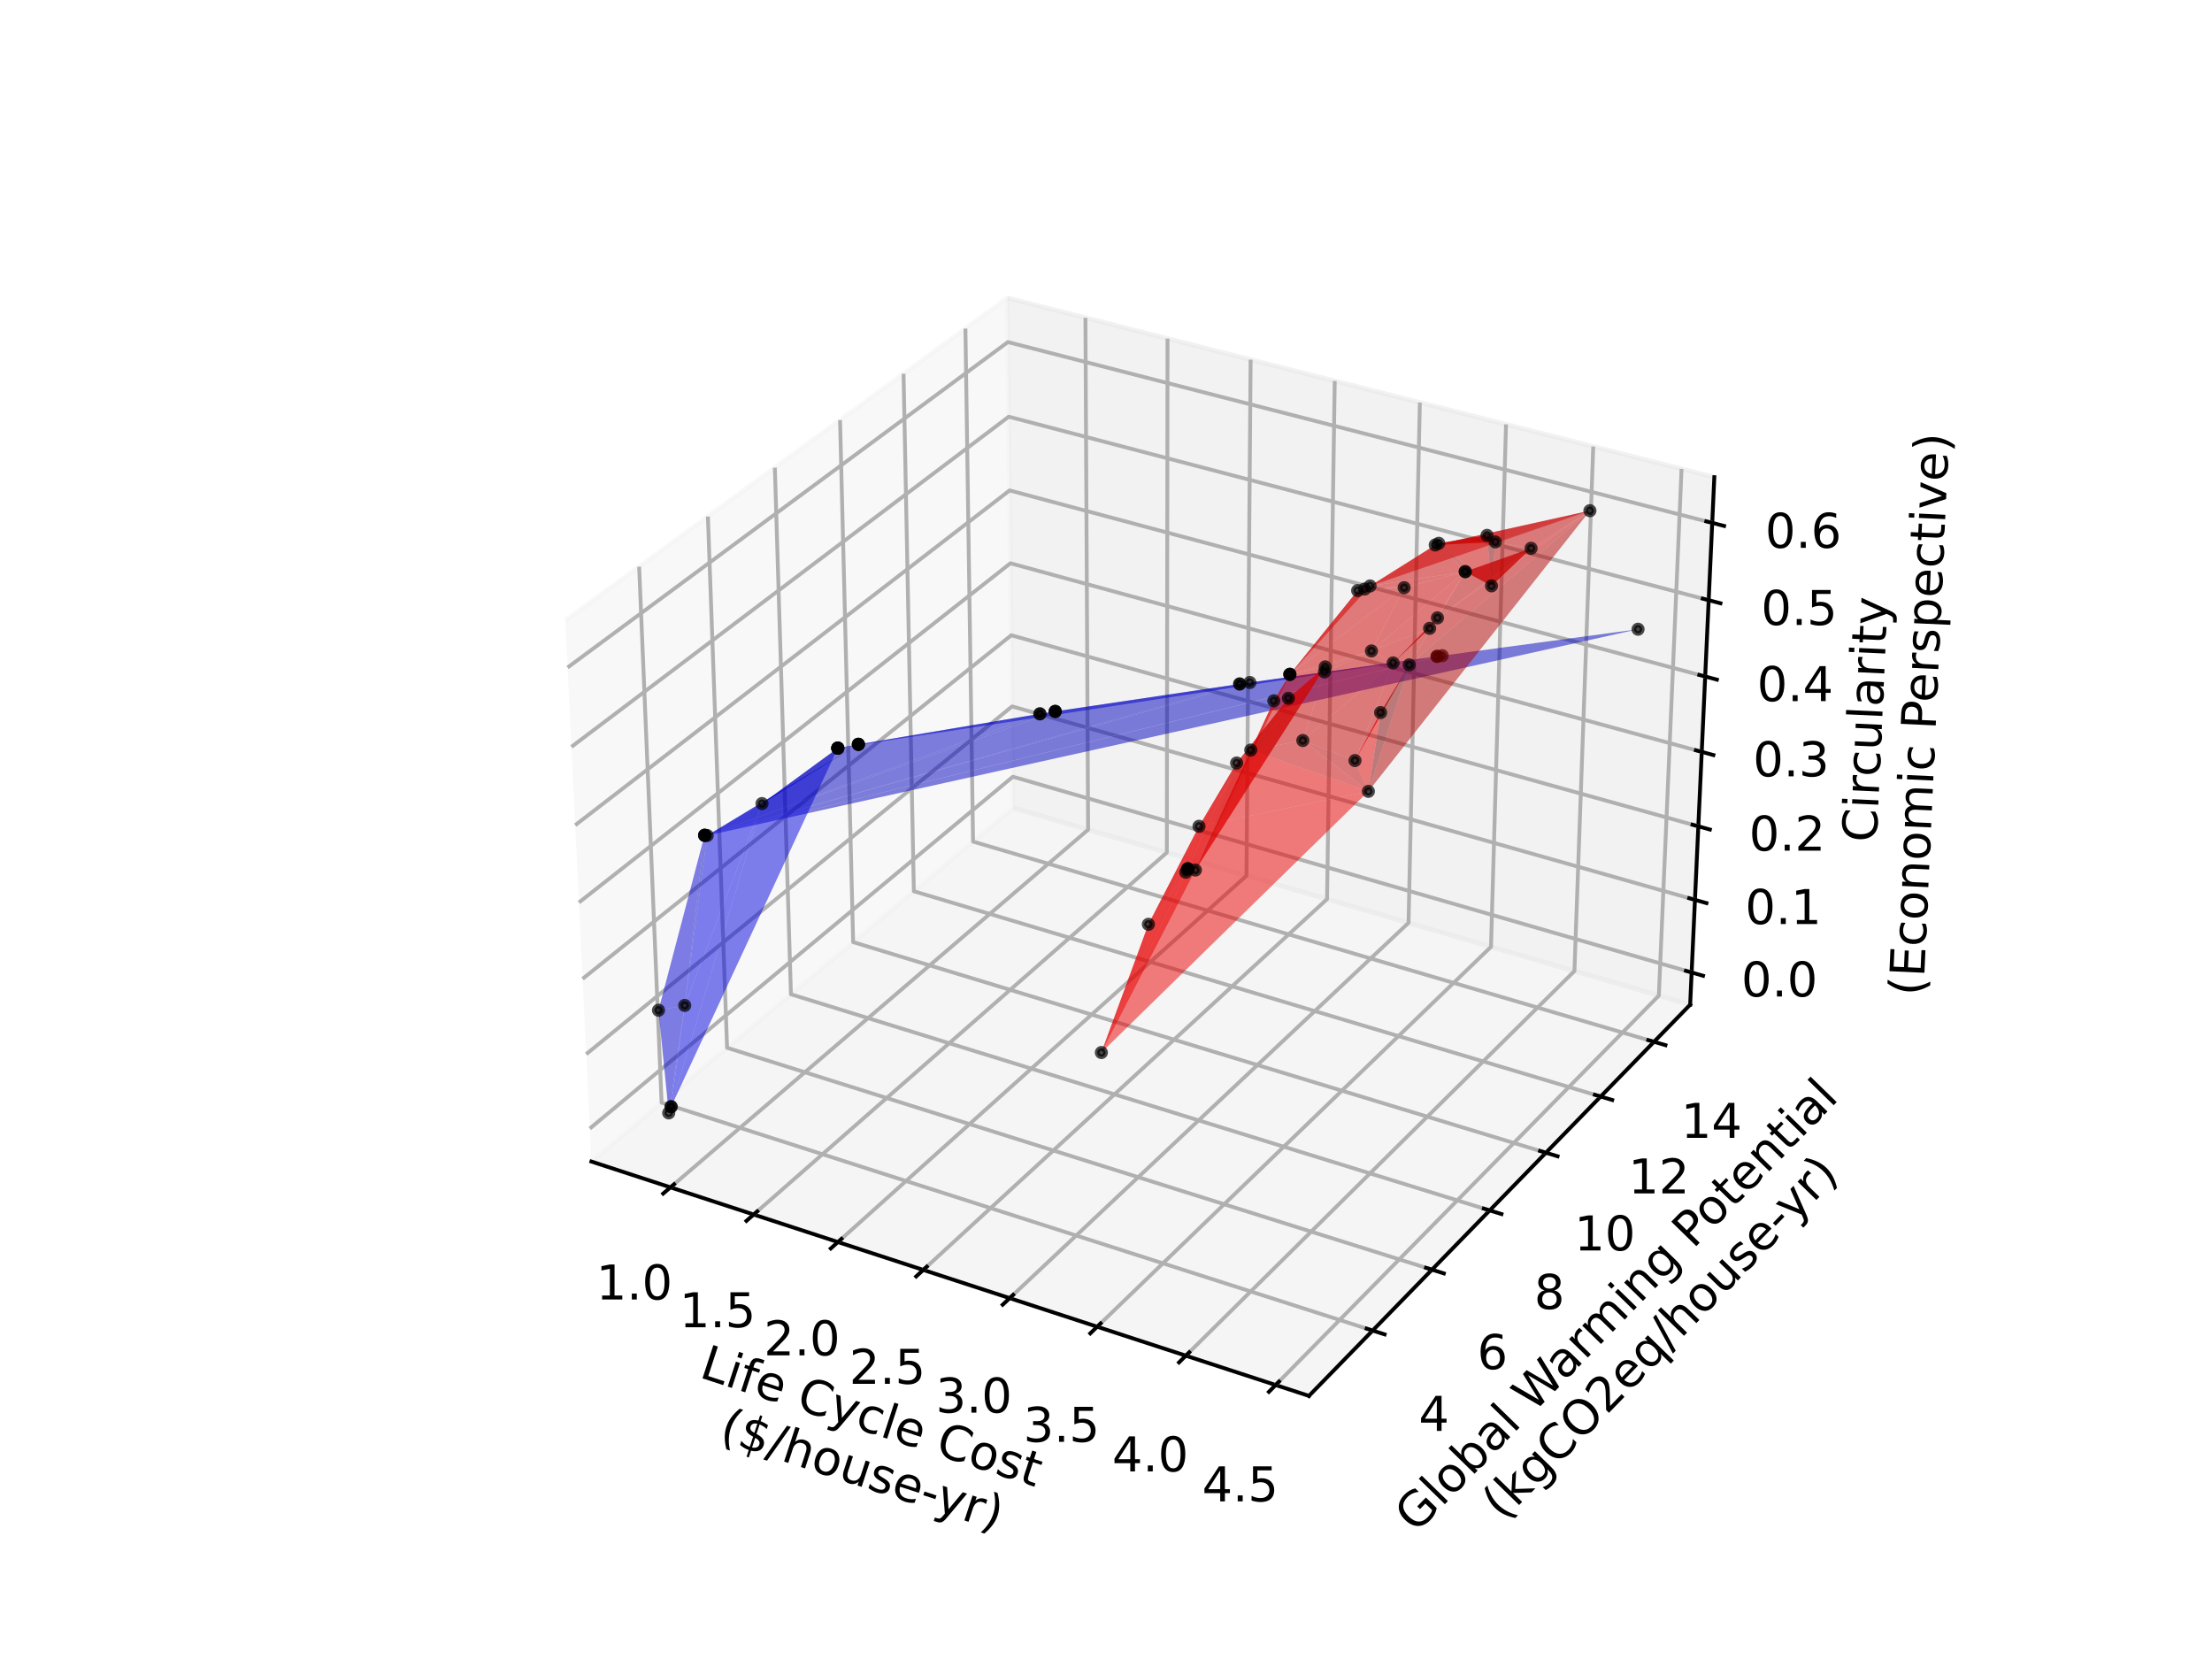 <?xml version="1.0" encoding="utf-8" standalone="no"?>
<!DOCTYPE svg PUBLIC "-//W3C//DTD SVG 1.1//EN"
  "http://www.w3.org/Graphics/SVG/1.1/DTD/svg11.dtd">
<!-- Created with matplotlib (https://matplotlib.org/) -->
<svg height="345.6pt" version="1.1" viewBox="0 0 460.8 345.6" width="460.8pt" xmlns="http://www.w3.org/2000/svg" xmlns:xlink="http://www.w3.org/1999/xlink">
 <defs>
  <style type="text/css">*{stroke-linecap:butt;stroke-linejoin:round;}</style>
 </defs>
 <g id="figure_1">
  <g id="patch_1">
   <path d="M 0 345.6 
L 460.8 345.6 
L 460.8 0 
L 0 0 
z
" style="fill:#ffffff;"/>
  </g>
  <g id="patch_2">
   <path d="M 103.104 307.584 
L 369.216 307.584 
L 369.216 41.472 
L 103.104 41.472 
z
" style="fill:#ffffff;"/>
  </g>
  <g id="pane3d_1">
   <g id="patch_3">
    <path d="M 123.197 241.969 
L 211.076 168.307 
L 209.855 62.074 
L 117.77 129.273 
" style="fill:#f2f2f2;opacity:0.5;stroke:#f2f2f2;stroke-linejoin:miter;"/>
   </g>
  </g>
  <g id="pane3d_2">
   <g id="patch_4">
    <path d="M 211.076 168.307 
L 352.09 209.295 
L 357.123 99.402 
L 209.855 62.074 
" style="fill:#e6e6e6;opacity:0.5;stroke:#e6e6e6;stroke-linejoin:miter;"/>
   </g>
  </g>
  <g id="pane3d_3">
   <g id="patch_5">
    <path d="M 123.197 241.969 
L 272.679 290.79 
L 352.09 209.295 
L 211.076 168.307 
" style="fill:#ececec;opacity:0.5;stroke:#ececec;stroke-linejoin:miter;"/>
   </g>
  </g>
  <g id="axis3d_1">
   <g id="line2d_1">
    <path d="M 123.197 241.969 
L 272.679 290.79 
" style="fill:none;stroke:#000000;stroke-linecap:square;stroke-width:0.8;"/>
   </g>
   <g id="text_1">
    <!-- Life Cycle Cost -->
    <g transform="translate(145.414 286.831)rotate(-341.913)scale(0.1 -0.1)">
     <defs>
      <path d="M 9.812 72.906 
L 19.672 72.906 
L 19.672 8.297 
L 55.172 8.297 
L 55.172 0 
L 9.812 0 
z
" id="DejaVuSans-76"/>
      <path d="M 9.422 54.688 
L 18.406 54.688 
L 18.406 0 
L 9.422 0 
z
M 9.422 75.984 
L 18.406 75.984 
L 18.406 64.594 
L 9.422 64.594 
z
" id="DejaVuSans-105"/>
      <path d="M 37.109 75.984 
L 37.109 68.5 
L 28.516 68.5 
Q 23.688 68.5 21.797 66.547 
Q 19.922 64.594 19.922 59.516 
L 19.922 54.688 
L 34.719 54.688 
L 34.719 47.703 
L 19.922 47.703 
L 19.922 0 
L 10.891 0 
L 10.891 47.703 
L 2.297 47.703 
L 2.297 54.688 
L 10.891 54.688 
L 10.891 58.5 
Q 10.891 67.625 15.141 71.797 
Q 19.391 75.984 28.609 75.984 
z
" id="DejaVuSans-102"/>
      <path d="M 56.203 29.594 
L 56.203 25.203 
L 14.891 25.203 
Q 15.484 15.922 20.484 11.062 
Q 25.484 6.203 34.422 6.203 
Q 39.594 6.203 44.453 7.469 
Q 49.312 8.734 54.109 11.281 
L 54.109 2.781 
Q 49.266 0.734 44.188 -0.344 
Q 39.109 -1.422 33.891 -1.422 
Q 20.797 -1.422 13.156 6.188 
Q 5.516 13.812 5.516 26.812 
Q 5.516 40.234 12.766 48.109 
Q 20.016 56 32.328 56 
Q 43.359 56 49.781 48.891 
Q 56.203 41.797 56.203 29.594 
z
M 47.219 32.234 
Q 47.125 39.594 43.094 43.984 
Q 39.062 48.391 32.422 48.391 
Q 24.906 48.391 20.391 44.141 
Q 15.875 39.891 15.188 32.172 
z
" id="DejaVuSans-101"/>
      <path id="DejaVuSans-32"/>
      <path d="M 64.406 67.281 
L 64.406 56.891 
Q 59.422 61.531 53.781 63.812 
Q 48.141 66.109 41.797 66.109 
Q 29.297 66.109 22.656 58.469 
Q 16.016 50.828 16.016 36.375 
Q 16.016 21.969 22.656 14.328 
Q 29.297 6.688 41.797 6.688 
Q 48.141 6.688 53.781 8.984 
Q 59.422 11.281 64.406 15.922 
L 64.406 5.609 
Q 59.234 2.094 53.438 0.328 
Q 47.656 -1.422 41.219 -1.422 
Q 24.656 -1.422 15.125 8.703 
Q 5.609 18.844 5.609 36.375 
Q 5.609 53.953 15.125 64.078 
Q 24.656 74.219 41.219 74.219 
Q 47.75 74.219 53.531 72.484 
Q 59.328 70.75 64.406 67.281 
z
" id="DejaVuSans-67"/>
      <path d="M 32.172 -5.078 
Q 28.375 -14.844 24.75 -17.812 
Q 21.141 -20.797 15.094 -20.797 
L 7.906 -20.797 
L 7.906 -13.281 
L 13.188 -13.281 
Q 16.891 -13.281 18.938 -11.516 
Q 21 -9.766 23.484 -3.219 
L 25.094 0.875 
L 2.984 54.688 
L 12.5 54.688 
L 29.594 11.922 
L 46.688 54.688 
L 56.203 54.688 
z
" id="DejaVuSans-121"/>
      <path d="M 48.781 52.594 
L 48.781 44.188 
Q 44.969 46.297 41.141 47.344 
Q 37.312 48.391 33.406 48.391 
Q 24.656 48.391 19.812 42.844 
Q 14.984 37.312 14.984 27.297 
Q 14.984 17.281 19.812 11.734 
Q 24.656 6.203 33.406 6.203 
Q 37.312 6.203 41.141 7.25 
Q 44.969 8.297 48.781 10.406 
L 48.781 2.094 
Q 45.016 0.344 40.984 -0.531 
Q 36.969 -1.422 32.422 -1.422 
Q 20.062 -1.422 12.781 6.344 
Q 5.516 14.109 5.516 27.297 
Q 5.516 40.672 12.859 48.328 
Q 20.219 56 33.016 56 
Q 37.156 56 41.109 55.141 
Q 45.062 54.297 48.781 52.594 
z
" id="DejaVuSans-99"/>
      <path d="M 9.422 75.984 
L 18.406 75.984 
L 18.406 0 
L 9.422 0 
z
" id="DejaVuSans-108"/>
      <path d="M 30.609 48.391 
Q 23.391 48.391 19.188 42.75 
Q 14.984 37.109 14.984 27.297 
Q 14.984 17.484 19.156 11.844 
Q 23.344 6.203 30.609 6.203 
Q 37.797 6.203 41.984 11.859 
Q 46.188 17.531 46.188 27.297 
Q 46.188 37.016 41.984 42.703 
Q 37.797 48.391 30.609 48.391 
z
M 30.609 56 
Q 42.328 56 49.016 48.375 
Q 55.719 40.766 55.719 27.297 
Q 55.719 13.875 49.016 6.219 
Q 42.328 -1.422 30.609 -1.422 
Q 18.844 -1.422 12.172 6.219 
Q 5.516 13.875 5.516 27.297 
Q 5.516 40.766 12.172 48.375 
Q 18.844 56 30.609 56 
z
" id="DejaVuSans-111"/>
      <path d="M 44.281 53.078 
L 44.281 44.578 
Q 40.484 46.531 36.375 47.5 
Q 32.281 48.484 27.875 48.484 
Q 21.188 48.484 17.844 46.438 
Q 14.5 44.391 14.5 40.281 
Q 14.5 37.156 16.891 35.375 
Q 19.281 33.594 26.516 31.984 
L 29.594 31.297 
Q 39.156 29.25 43.188 25.516 
Q 47.219 21.781 47.219 15.094 
Q 47.219 7.469 41.188 3.016 
Q 35.156 -1.422 24.609 -1.422 
Q 20.219 -1.422 15.453 -0.562 
Q 10.688 0.297 5.422 2 
L 5.422 11.281 
Q 10.406 8.688 15.234 7.391 
Q 20.062 6.109 24.812 6.109 
Q 31.156 6.109 34.562 8.281 
Q 37.984 10.453 37.984 14.406 
Q 37.984 18.062 35.516 20.016 
Q 33.062 21.969 24.703 23.781 
L 21.578 24.516 
Q 13.234 26.266 9.516 29.906 
Q 5.812 33.547 5.812 39.891 
Q 5.812 47.609 11.281 51.797 
Q 16.75 56 26.812 56 
Q 31.781 56 36.172 55.266 
Q 40.578 54.547 44.281 53.078 
z
" id="DejaVuSans-115"/>
      <path d="M 18.312 70.219 
L 18.312 54.688 
L 36.812 54.688 
L 36.812 47.703 
L 18.312 47.703 
L 18.312 18.016 
Q 18.312 11.328 20.141 9.422 
Q 21.969 7.516 27.594 7.516 
L 36.812 7.516 
L 36.812 0 
L 27.594 0 
Q 17.188 0 13.234 3.875 
Q 9.281 7.766 9.281 18.016 
L 9.281 47.703 
L 2.688 47.703 
L 2.688 54.688 
L 9.281 54.688 
L 9.281 70.219 
z
" id="DejaVuSans-116"/>
     </defs>
     <use xlink:href="#DejaVuSans-76"/>
     <use x="55.713" xlink:href="#DejaVuSans-105"/>
     <use x="83.496" xlink:href="#DejaVuSans-102"/>
     <use x="118.701" xlink:href="#DejaVuSans-101"/>
     <use x="180.225" xlink:href="#DejaVuSans-32"/>
     <use x="212.012" xlink:href="#DejaVuSans-67"/>
     <use x="281.836" xlink:href="#DejaVuSans-121"/>
     <use x="341.016" xlink:href="#DejaVuSans-99"/>
     <use x="395.996" xlink:href="#DejaVuSans-108"/>
     <use x="423.779" xlink:href="#DejaVuSans-101"/>
     <use x="485.303" xlink:href="#DejaVuSans-32"/>
     <use x="517.09" xlink:href="#DejaVuSans-67"/>
     <use x="586.914" xlink:href="#DejaVuSans-111"/>
     <use x="648.096" xlink:href="#DejaVuSans-115"/>
     <use x="700.195" xlink:href="#DejaVuSans-116"/>
    </g>
    <!--  ($/house-yr) -->
    <g transform="translate(146.505 298.967)rotate(-341.913)scale(0.1 -0.1)">
     <defs>
      <path d="M 31 75.875 
Q 24.469 64.656 21.281 53.656 
Q 18.109 42.672 18.109 31.391 
Q 18.109 20.125 21.312 9.062 
Q 24.516 -2 31 -13.188 
L 23.188 -13.188 
Q 15.875 -1.703 12.234 9.375 
Q 8.594 20.453 8.594 31.391 
Q 8.594 42.281 12.203 53.312 
Q 15.828 64.359 23.188 75.875 
z
" id="DejaVuSans-40"/>
      <path d="M 33.797 -14.703 
L 28.906 -14.703 
L 28.859 0 
Q 23.734 0.094 18.609 1.188 
Q 13.484 2.297 8.297 4.5 
L 8.297 13.281 
Q 13.281 10.156 18.375 8.562 
Q 23.484 6.984 28.906 6.938 
L 28.906 29.203 
Q 18.109 30.953 13.203 35.156 
Q 8.297 39.359 8.297 46.688 
Q 8.297 54.641 13.625 59.219 
Q 18.953 63.812 28.906 64.5 
L 28.906 75.984 
L 33.797 75.984 
L 33.797 64.656 
Q 38.328 64.453 42.578 63.688 
Q 46.828 62.938 50.875 61.625 
L 50.875 53.078 
Q 46.828 55.125 42.547 56.25 
Q 38.281 57.375 33.797 57.562 
L 33.797 36.719 
Q 44.875 35.016 50.094 30.609 
Q 55.328 26.219 55.328 18.609 
Q 55.328 10.359 49.781 5.594 
Q 44.234 0.828 33.797 0.094 
z
M 28.906 37.594 
L 28.906 57.625 
Q 23.25 56.984 20.266 54.391 
Q 17.281 51.812 17.281 47.516 
Q 17.281 43.312 20.031 40.969 
Q 22.797 38.625 28.906 37.594 
z
M 33.797 28.219 
L 33.797 7.078 
Q 39.984 7.906 43.141 10.594 
Q 46.297 13.281 46.297 17.672 
Q 46.297 21.969 43.281 24.5 
Q 40.281 27.047 33.797 28.219 
z
" id="DejaVuSans-36"/>
      <path d="M 25.391 72.906 
L 33.688 72.906 
L 8.297 -9.281 
L 0 -9.281 
z
" id="DejaVuSans-47"/>
      <path d="M 54.891 33.016 
L 54.891 0 
L 45.906 0 
L 45.906 32.719 
Q 45.906 40.484 42.875 44.328 
Q 39.844 48.188 33.797 48.188 
Q 26.516 48.188 22.312 43.547 
Q 18.109 38.922 18.109 30.906 
L 18.109 0 
L 9.078 0 
L 9.078 75.984 
L 18.109 75.984 
L 18.109 46.188 
Q 21.344 51.125 25.703 53.562 
Q 30.078 56 35.797 56 
Q 45.219 56 50.047 50.172 
Q 54.891 44.344 54.891 33.016 
z
" id="DejaVuSans-104"/>
      <path d="M 8.5 21.578 
L 8.5 54.688 
L 17.484 54.688 
L 17.484 21.922 
Q 17.484 14.156 20.5 10.266 
Q 23.531 6.391 29.594 6.391 
Q 36.859 6.391 41.078 11.031 
Q 45.312 15.672 45.312 23.688 
L 45.312 54.688 
L 54.297 54.688 
L 54.297 0 
L 45.312 0 
L 45.312 8.406 
Q 42.047 3.422 37.719 1 
Q 33.406 -1.422 27.688 -1.422 
Q 18.266 -1.422 13.375 4.438 
Q 8.5 10.297 8.5 21.578 
z
M 31.109 56 
z
" id="DejaVuSans-117"/>
      <path d="M 4.891 31.391 
L 31.203 31.391 
L 31.203 23.391 
L 4.891 23.391 
z
" id="DejaVuSans-45"/>
      <path d="M 41.109 46.297 
Q 39.594 47.172 37.812 47.578 
Q 36.031 48 33.891 48 
Q 26.266 48 22.188 43.047 
Q 18.109 38.094 18.109 28.812 
L 18.109 0 
L 9.078 0 
L 9.078 54.688 
L 18.109 54.688 
L 18.109 46.188 
Q 20.953 51.172 25.484 53.578 
Q 30.031 56 36.531 56 
Q 37.453 56 38.578 55.875 
Q 39.703 55.766 41.062 55.516 
z
" id="DejaVuSans-114"/>
      <path d="M 8.016 75.875 
L 15.828 75.875 
Q 23.141 64.359 26.781 53.312 
Q 30.422 42.281 30.422 31.391 
Q 30.422 20.453 26.781 9.375 
Q 23.141 -1.703 15.828 -13.188 
L 8.016 -13.188 
Q 14.5 -2 17.703 9.062 
Q 20.906 20.125 20.906 31.391 
Q 20.906 42.672 17.703 53.656 
Q 14.5 64.656 8.016 75.875 
z
" id="DejaVuSans-41"/>
     </defs>
     <use xlink:href="#DejaVuSans-32"/>
     <use x="31.787" xlink:href="#DejaVuSans-40"/>
     <use x="70.801" xlink:href="#DejaVuSans-36"/>
     <use x="134.424" xlink:href="#DejaVuSans-47"/>
     <use x="168.115" xlink:href="#DejaVuSans-104"/>
     <use x="231.494" xlink:href="#DejaVuSans-111"/>
     <use x="292.676" xlink:href="#DejaVuSans-117"/>
     <use x="356.055" xlink:href="#DejaVuSans-115"/>
     <use x="408.154" xlink:href="#DejaVuSans-101"/>
     <use x="469.678" xlink:href="#DejaVuSans-45"/>
     <use x="504.012" xlink:href="#DejaVuSans-121"/>
     <use x="563.191" xlink:href="#DejaVuSans-114"/>
     <use x="604.305" xlink:href="#DejaVuSans-41"/>
    </g>
   </g>
   <g id="Line3DCollection_1">
    <path d="M 139.666 247.348 
L 226.673 172.841 
L 226.113 66.195 
" style="fill:none;stroke:#b0b0b0;stroke-width:0.8;"/>
    <path d="M 157.002 253.01 
L 243.075 177.608 
L 243.218 70.531 
" style="fill:none;stroke:#b0b0b0;stroke-width:0.8;"/>
    <path d="M 174.555 258.743 
L 259.665 182.43 
L 260.528 74.918 
" style="fill:none;stroke:#b0b0b0;stroke-width:0.8;"/>
    <path d="M 192.33 264.548 
L 276.448 187.308 
L 278.048 79.359 
" style="fill:none;stroke:#b0b0b0;stroke-width:0.8;"/>
    <path d="M 210.332 270.427 
L 293.426 192.243 
L 295.781 83.854 
" style="fill:none;stroke:#b0b0b0;stroke-width:0.8;"/>
    <path d="M 228.563 276.382 
L 310.603 197.236 
L 313.731 88.404 
" style="fill:none;stroke:#b0b0b0;stroke-width:0.8;"/>
    <path d="M 247.03 282.413 
L 327.983 202.288 
L 331.902 93.009 
" style="fill:none;stroke:#b0b0b0;stroke-width:0.8;"/>
    <path d="M 265.737 288.523 
L 345.569 207.399 
L 350.298 97.672 
" style="fill:none;stroke:#b0b0b0;stroke-width:0.8;"/>
   </g>
   <g id="xtick_1">
    <g id="line2d_2">
     <path d="M 140.424 246.699 
L 138.148 248.649 
" style="fill:none;stroke:#000000;stroke-linecap:square;stroke-width:0.8;"/>
    </g>
    <g id="text_2">
     <!-- 1.0 -->
     <g transform="translate(124.193 270.709)scale(0.1 -0.1)">
      <defs>
       <path d="M 12.406 8.297 
L 28.516 8.297 
L 28.516 63.922 
L 10.984 60.406 
L 10.984 69.391 
L 28.422 72.906 
L 38.281 72.906 
L 38.281 8.297 
L 54.391 8.297 
L 54.391 0 
L 12.406 0 
z
" id="DejaVuSans-49"/>
       <path d="M 10.688 12.406 
L 21 12.406 
L 21 0 
L 10.688 0 
z
" id="DejaVuSans-46"/>
       <path d="M 31.781 66.406 
Q 24.172 66.406 20.328 58.906 
Q 16.5 51.422 16.5 36.375 
Q 16.5 21.391 20.328 13.891 
Q 24.172 6.391 31.781 6.391 
Q 39.453 6.391 43.281 13.891 
Q 47.125 21.391 47.125 36.375 
Q 47.125 51.422 43.281 58.906 
Q 39.453 66.406 31.781 66.406 
z
M 31.781 74.219 
Q 44.047 74.219 50.516 64.516 
Q 56.984 54.828 56.984 36.375 
Q 56.984 17.969 50.516 8.266 
Q 44.047 -1.422 31.781 -1.422 
Q 19.531 -1.422 13.062 8.266 
Q 6.594 17.969 6.594 36.375 
Q 6.594 54.828 13.062 64.516 
Q 19.531 74.219 31.781 74.219 
z
" id="DejaVuSans-48"/>
      </defs>
      <use xlink:href="#DejaVuSans-49"/>
      <use x="63.623" xlink:href="#DejaVuSans-46"/>
      <use x="95.41" xlink:href="#DejaVuSans-48"/>
     </g>
    </g>
   </g>
   <g id="xtick_2">
    <g id="line2d_3">
     <path d="M 157.752 252.353 
L 155.498 254.327 
" style="fill:none;stroke:#000000;stroke-linecap:square;stroke-width:0.8;"/>
    </g>
    <g id="text_3">
     <!-- 1.5 -->
     <g transform="translate(141.547 276.49)scale(0.1 -0.1)">
      <defs>
       <path d="M 10.797 72.906 
L 49.516 72.906 
L 49.516 64.594 
L 19.828 64.594 
L 19.828 46.734 
Q 21.969 47.469 24.109 47.828 
Q 26.266 48.188 28.422 48.188 
Q 40.625 48.188 47.75 41.5 
Q 54.891 34.812 54.891 23.391 
Q 54.891 11.625 47.562 5.094 
Q 40.234 -1.422 26.906 -1.422 
Q 22.312 -1.422 17.547 -0.641 
Q 12.797 0.141 7.719 1.703 
L 7.719 11.625 
Q 12.109 9.234 16.797 8.062 
Q 21.484 6.891 26.703 6.891 
Q 35.156 6.891 40.078 11.328 
Q 45.016 15.766 45.016 23.391 
Q 45.016 31 40.078 35.438 
Q 35.156 39.891 26.703 39.891 
Q 22.75 39.891 18.812 39.016 
Q 14.891 38.141 10.797 36.281 
z
" id="DejaVuSans-53"/>
      </defs>
      <use xlink:href="#DejaVuSans-49"/>
      <use x="63.623" xlink:href="#DejaVuSans-46"/>
      <use x="95.41" xlink:href="#DejaVuSans-53"/>
     </g>
    </g>
   </g>
   <g id="xtick_3">
    <g id="line2d_4">
     <path d="M 175.297 258.077 
L 173.068 260.076 
" style="fill:none;stroke:#000000;stroke-linecap:square;stroke-width:0.8;"/>
    </g>
    <g id="text_4">
     <!-- 2.0 -->
     <g transform="translate(159.119 282.345)scale(0.1 -0.1)">
      <defs>
       <path d="M 19.188 8.297 
L 53.609 8.297 
L 53.609 0 
L 7.328 0 
L 7.328 8.297 
Q 12.938 14.109 22.625 23.891 
Q 32.328 33.688 34.812 36.531 
Q 39.547 41.844 41.422 45.531 
Q 43.312 49.219 43.312 52.781 
Q 43.312 58.594 39.234 62.25 
Q 35.156 65.922 28.609 65.922 
Q 23.969 65.922 18.812 64.312 
Q 13.672 62.703 7.812 59.422 
L 7.812 69.391 
Q 13.766 71.781 18.938 73 
Q 24.125 74.219 28.422 74.219 
Q 39.75 74.219 46.484 68.547 
Q 53.219 62.891 53.219 53.422 
Q 53.219 48.922 51.531 44.891 
Q 49.859 40.875 45.406 35.406 
Q 44.188 33.984 37.641 27.219 
Q 31.109 20.453 19.188 8.297 
z
" id="DejaVuSans-50"/>
      </defs>
      <use xlink:href="#DejaVuSans-50"/>
      <use x="63.623" xlink:href="#DejaVuSans-46"/>
      <use x="95.41" xlink:href="#DejaVuSans-48"/>
     </g>
    </g>
   </g>
   <g id="xtick_4">
    <g id="line2d_5">
     <path d="M 193.064 263.874 
L 190.859 265.899 
" style="fill:none;stroke:#000000;stroke-linecap:square;stroke-width:0.8;"/>
    </g>
    <g id="text_5">
     <!-- 2.5 -->
     <g transform="translate(176.914 288.274)scale(0.1 -0.1)">
      <use xlink:href="#DejaVuSans-50"/>
      <use x="63.623" xlink:href="#DejaVuSans-46"/>
      <use x="95.41" xlink:href="#DejaVuSans-53"/>
     </g>
    </g>
   </g>
   <g id="xtick_5">
    <g id="line2d_6">
     <path d="M 211.057 269.745 
L 208.878 271.795 
" style="fill:none;stroke:#000000;stroke-linecap:square;stroke-width:0.8;"/>
    </g>
    <g id="text_6">
     <!-- 3.0 -->
     <g transform="translate(194.936 294.279)scale(0.1 -0.1)">
      <defs>
       <path d="M 40.578 39.312 
Q 47.656 37.797 51.625 33 
Q 55.609 28.219 55.609 21.188 
Q 55.609 10.406 48.188 4.484 
Q 40.766 -1.422 27.094 -1.422 
Q 22.516 -1.422 17.656 -0.516 
Q 12.797 0.391 7.625 2.203 
L 7.625 11.719 
Q 11.719 9.328 16.594 8.109 
Q 21.484 6.891 26.812 6.891 
Q 36.078 6.891 40.938 10.547 
Q 45.797 14.203 45.797 21.188 
Q 45.797 27.641 41.281 31.266 
Q 36.766 34.906 28.719 34.906 
L 20.219 34.906 
L 20.219 43.016 
L 29.109 43.016 
Q 36.375 43.016 40.234 45.922 
Q 44.094 48.828 44.094 54.297 
Q 44.094 59.906 40.109 62.906 
Q 36.141 65.922 28.719 65.922 
Q 24.656 65.922 20.016 65.031 
Q 15.375 64.156 9.812 62.312 
L 9.812 71.094 
Q 15.438 72.656 20.344 73.438 
Q 25.25 74.219 29.594 74.219 
Q 40.828 74.219 47.359 69.109 
Q 53.906 64.016 53.906 55.328 
Q 53.906 49.266 50.438 45.094 
Q 46.969 40.922 40.578 39.312 
z
" id="DejaVuSans-51"/>
      </defs>
      <use xlink:href="#DejaVuSans-51"/>
      <use x="63.623" xlink:href="#DejaVuSans-46"/>
      <use x="95.41" xlink:href="#DejaVuSans-48"/>
     </g>
    </g>
   </g>
   <g id="xtick_6">
    <g id="line2d_7">
     <path d="M 229.28 275.691 
L 227.127 277.767 
" style="fill:none;stroke:#000000;stroke-linecap:square;stroke-width:0.8;"/>
    </g>
    <g id="text_7">
     <!-- 3.5 -->
     <g transform="translate(213.191 300.361)scale(0.1 -0.1)">
      <use xlink:href="#DejaVuSans-51"/>
      <use x="63.623" xlink:href="#DejaVuSans-46"/>
      <use x="95.41" xlink:href="#DejaVuSans-53"/>
     </g>
    </g>
   </g>
   <g id="xtick_7">
    <g id="line2d_8">
     <path d="M 247.738 281.713 
L 245.613 283.816 
" style="fill:none;stroke:#000000;stroke-linecap:square;stroke-width:0.8;"/>
    </g>
    <g id="text_8">
     <!-- 4.0 -->
     <g transform="translate(231.681 306.521)scale(0.1 -0.1)">
      <defs>
       <path d="M 37.797 64.312 
L 12.891 25.391 
L 37.797 25.391 
z
M 35.203 72.906 
L 47.609 72.906 
L 47.609 25.391 
L 58.016 25.391 
L 58.016 17.188 
L 47.609 17.188 
L 47.609 0 
L 37.797 0 
L 37.797 17.188 
L 4.891 17.188 
L 4.891 26.703 
z
" id="DejaVuSans-52"/>
      </defs>
      <use xlink:href="#DejaVuSans-52"/>
      <use x="63.623" xlink:href="#DejaVuSans-46"/>
      <use x="95.41" xlink:href="#DejaVuSans-48"/>
     </g>
    </g>
   </g>
   <g id="xtick_8">
    <g id="line2d_9">
     <path d="M 266.435 287.814 
L 264.338 289.944 
" style="fill:none;stroke:#000000;stroke-linecap:square;stroke-width:0.8;"/>
    </g>
    <g id="text_9">
     <!-- 4.5 -->
     <g transform="translate(250.412 312.762)scale(0.1 -0.1)">
      <use xlink:href="#DejaVuSans-52"/>
      <use x="63.623" xlink:href="#DejaVuSans-46"/>
      <use x="95.41" xlink:href="#DejaVuSans-53"/>
     </g>
    </g>
   </g>
  </g>
  <g id="axis3d_2">
   <g id="line2d_10">
    <path d="M 352.09 209.295 
L 272.679 290.79 
" style="fill:none;stroke:#000000;stroke-linecap:square;stroke-width:0.8;"/>
   </g>
   <g id="text_10">
    <!-- Global Warming Potential -->
    <g transform="translate(294.931 319.575)rotate(-45.742)scale(0.1 -0.1)">
     <defs>
      <path d="M 59.516 10.406 
L 59.516 29.984 
L 43.406 29.984 
L 43.406 38.094 
L 69.281 38.094 
L 69.281 6.781 
Q 63.578 2.734 56.688 0.656 
Q 49.812 -1.422 42 -1.422 
Q 24.906 -1.422 15.25 8.562 
Q 5.609 18.562 5.609 36.375 
Q 5.609 54.25 15.25 64.234 
Q 24.906 74.219 42 74.219 
Q 49.125 74.219 55.547 72.453 
Q 61.969 70.703 67.391 67.281 
L 67.391 56.781 
Q 61.922 61.422 55.766 63.766 
Q 49.609 66.109 42.828 66.109 
Q 29.438 66.109 22.719 58.641 
Q 16.016 51.172 16.016 36.375 
Q 16.016 21.625 22.719 14.156 
Q 29.438 6.688 42.828 6.688 
Q 48.047 6.688 52.141 7.594 
Q 56.25 8.5 59.516 10.406 
z
" id="DejaVuSans-71"/>
      <path d="M 48.688 27.297 
Q 48.688 37.203 44.609 42.844 
Q 40.531 48.484 33.406 48.484 
Q 26.266 48.484 22.188 42.844 
Q 18.109 37.203 18.109 27.297 
Q 18.109 17.391 22.188 11.75 
Q 26.266 6.109 33.406 6.109 
Q 40.531 6.109 44.609 11.75 
Q 48.688 17.391 48.688 27.297 
z
M 18.109 46.391 
Q 20.953 51.266 25.266 53.625 
Q 29.594 56 35.594 56 
Q 45.562 56 51.781 48.094 
Q 58.016 40.188 58.016 27.297 
Q 58.016 14.406 51.781 6.484 
Q 45.562 -1.422 35.594 -1.422 
Q 29.594 -1.422 25.266 0.953 
Q 20.953 3.328 18.109 8.203 
L 18.109 0 
L 9.078 0 
L 9.078 75.984 
L 18.109 75.984 
z
" id="DejaVuSans-98"/>
      <path d="M 34.281 27.484 
Q 23.391 27.484 19.188 25 
Q 14.984 22.516 14.984 16.5 
Q 14.984 11.719 18.141 8.906 
Q 21.297 6.109 26.703 6.109 
Q 34.188 6.109 38.703 11.406 
Q 43.219 16.703 43.219 25.484 
L 43.219 27.484 
z
M 52.203 31.203 
L 52.203 0 
L 43.219 0 
L 43.219 8.297 
Q 40.141 3.328 35.547 0.953 
Q 30.953 -1.422 24.312 -1.422 
Q 15.922 -1.422 10.953 3.297 
Q 6 8.016 6 15.922 
Q 6 25.141 12.172 29.828 
Q 18.359 34.516 30.609 34.516 
L 43.219 34.516 
L 43.219 35.406 
Q 43.219 41.609 39.141 45 
Q 35.062 48.391 27.688 48.391 
Q 23 48.391 18.547 47.266 
Q 14.109 46.141 10.016 43.891 
L 10.016 52.203 
Q 14.938 54.109 19.578 55.047 
Q 24.219 56 28.609 56 
Q 40.484 56 46.344 49.844 
Q 52.203 43.703 52.203 31.203 
z
" id="DejaVuSans-97"/>
      <path d="M 3.328 72.906 
L 13.281 72.906 
L 28.609 11.281 
L 43.891 72.906 
L 54.984 72.906 
L 70.312 11.281 
L 85.594 72.906 
L 95.609 72.906 
L 77.297 0 
L 64.891 0 
L 49.516 63.281 
L 33.984 0 
L 21.578 0 
z
" id="DejaVuSans-87"/>
      <path d="M 52 44.188 
Q 55.375 50.25 60.062 53.125 
Q 64.75 56 71.094 56 
Q 79.641 56 84.281 50.016 
Q 88.922 44.047 88.922 33.016 
L 88.922 0 
L 79.891 0 
L 79.891 32.719 
Q 79.891 40.578 77.094 44.375 
Q 74.312 48.188 68.609 48.188 
Q 61.625 48.188 57.562 43.547 
Q 53.516 38.922 53.516 30.906 
L 53.516 0 
L 44.484 0 
L 44.484 32.719 
Q 44.484 40.625 41.703 44.406 
Q 38.922 48.188 33.109 48.188 
Q 26.219 48.188 22.156 43.531 
Q 18.109 38.875 18.109 30.906 
L 18.109 0 
L 9.078 0 
L 9.078 54.688 
L 18.109 54.688 
L 18.109 46.188 
Q 21.188 51.219 25.484 53.609 
Q 29.781 56 35.688 56 
Q 41.656 56 45.828 52.969 
Q 50 49.953 52 44.188 
z
" id="DejaVuSans-109"/>
      <path d="M 54.891 33.016 
L 54.891 0 
L 45.906 0 
L 45.906 32.719 
Q 45.906 40.484 42.875 44.328 
Q 39.844 48.188 33.797 48.188 
Q 26.516 48.188 22.312 43.547 
Q 18.109 38.922 18.109 30.906 
L 18.109 0 
L 9.078 0 
L 9.078 54.688 
L 18.109 54.688 
L 18.109 46.188 
Q 21.344 51.125 25.703 53.562 
Q 30.078 56 35.797 56 
Q 45.219 56 50.047 50.172 
Q 54.891 44.344 54.891 33.016 
z
" id="DejaVuSans-110"/>
      <path d="M 45.406 27.984 
Q 45.406 37.75 41.375 43.109 
Q 37.359 48.484 30.078 48.484 
Q 22.859 48.484 18.828 43.109 
Q 14.797 37.75 14.797 27.984 
Q 14.797 18.266 18.828 12.891 
Q 22.859 7.516 30.078 7.516 
Q 37.359 7.516 41.375 12.891 
Q 45.406 18.266 45.406 27.984 
z
M 54.391 6.781 
Q 54.391 -7.172 48.188 -13.984 
Q 42 -20.797 29.203 -20.797 
Q 24.469 -20.797 20.266 -20.094 
Q 16.062 -19.391 12.109 -17.922 
L 12.109 -9.188 
Q 16.062 -11.328 19.922 -12.344 
Q 23.781 -13.375 27.781 -13.375 
Q 36.625 -13.375 41.016 -8.766 
Q 45.406 -4.156 45.406 5.172 
L 45.406 9.625 
Q 42.625 4.781 38.281 2.391 
Q 33.938 0 27.875 0 
Q 17.828 0 11.672 7.656 
Q 5.516 15.328 5.516 27.984 
Q 5.516 40.672 11.672 48.328 
Q 17.828 56 27.875 56 
Q 33.938 56 38.281 53.609 
Q 42.625 51.219 45.406 46.391 
L 45.406 54.688 
L 54.391 54.688 
z
" id="DejaVuSans-103"/>
      <path d="M 19.672 64.797 
L 19.672 37.406 
L 32.078 37.406 
Q 38.969 37.406 42.719 40.969 
Q 46.484 44.531 46.484 51.125 
Q 46.484 57.672 42.719 61.234 
Q 38.969 64.797 32.078 64.797 
z
M 9.812 72.906 
L 32.078 72.906 
Q 44.344 72.906 50.609 67.359 
Q 56.891 61.812 56.891 51.125 
Q 56.891 40.328 50.609 34.812 
Q 44.344 29.297 32.078 29.297 
L 19.672 29.297 
L 19.672 0 
L 9.812 0 
z
" id="DejaVuSans-80"/>
     </defs>
     <use xlink:href="#DejaVuSans-71"/>
     <use x="77.49" xlink:href="#DejaVuSans-108"/>
     <use x="105.273" xlink:href="#DejaVuSans-111"/>
     <use x="166.455" xlink:href="#DejaVuSans-98"/>
     <use x="229.932" xlink:href="#DejaVuSans-97"/>
     <use x="291.211" xlink:href="#DejaVuSans-108"/>
     <use x="318.994" xlink:href="#DejaVuSans-32"/>
     <use x="350.781" xlink:href="#DejaVuSans-87"/>
     <use x="443.283" xlink:href="#DejaVuSans-97"/>
     <use x="504.562" xlink:href="#DejaVuSans-114"/>
     <use x="543.926" xlink:href="#DejaVuSans-109"/>
     <use x="641.338" xlink:href="#DejaVuSans-105"/>
     <use x="669.121" xlink:href="#DejaVuSans-110"/>
     <use x="732.5" xlink:href="#DejaVuSans-103"/>
     <use x="795.977" xlink:href="#DejaVuSans-32"/>
     <use x="827.764" xlink:href="#DejaVuSans-80"/>
     <use x="884.441" xlink:href="#DejaVuSans-111"/>
     <use x="945.623" xlink:href="#DejaVuSans-116"/>
     <use x="984.832" xlink:href="#DejaVuSans-101"/>
     <use x="1046.355" xlink:href="#DejaVuSans-110"/>
     <use x="1109.734" xlink:href="#DejaVuSans-116"/>
     <use x="1148.943" xlink:href="#DejaVuSans-105"/>
     <use x="1176.727" xlink:href="#DejaVuSans-97"/>
     <use x="1238.006" xlink:href="#DejaVuSans-108"/>
    </g>
    <!--  (kgCO2eq/house-yr) -->
    <g transform="translate(310.889 319.243)rotate(-45.742)scale(0.1 -0.1)">
     <defs>
      <path d="M 9.078 75.984 
L 18.109 75.984 
L 18.109 31.109 
L 44.922 54.688 
L 56.391 54.688 
L 27.391 29.109 
L 57.625 0 
L 45.906 0 
L 18.109 26.703 
L 18.109 0 
L 9.078 0 
z
" id="DejaVuSans-107"/>
      <path d="M 39.406 66.219 
Q 28.656 66.219 22.328 58.203 
Q 16.016 50.203 16.016 36.375 
Q 16.016 22.609 22.328 14.594 
Q 28.656 6.594 39.406 6.594 
Q 50.141 6.594 56.422 14.594 
Q 62.703 22.609 62.703 36.375 
Q 62.703 50.203 56.422 58.203 
Q 50.141 66.219 39.406 66.219 
z
M 39.406 74.219 
Q 54.734 74.219 63.906 63.938 
Q 73.094 53.656 73.094 36.375 
Q 73.094 19.141 63.906 8.859 
Q 54.734 -1.422 39.406 -1.422 
Q 24.031 -1.422 14.812 8.828 
Q 5.609 19.094 5.609 36.375 
Q 5.609 53.656 14.812 63.938 
Q 24.031 74.219 39.406 74.219 
z
" id="DejaVuSans-79"/>
      <path d="M 14.797 27.297 
Q 14.797 17.391 18.875 11.75 
Q 22.953 6.109 30.078 6.109 
Q 37.203 6.109 41.297 11.75 
Q 45.406 17.391 45.406 27.297 
Q 45.406 37.203 41.297 42.844 
Q 37.203 48.484 30.078 48.484 
Q 22.953 48.484 18.875 42.844 
Q 14.797 37.203 14.797 27.297 
z
M 45.406 8.203 
Q 42.578 3.328 38.25 0.953 
Q 33.938 -1.422 27.875 -1.422 
Q 17.969 -1.422 11.734 6.484 
Q 5.516 14.406 5.516 27.297 
Q 5.516 40.188 11.734 48.094 
Q 17.969 56 27.875 56 
Q 33.938 56 38.25 53.625 
Q 42.578 51.266 45.406 46.391 
L 45.406 54.688 
L 54.391 54.688 
L 54.391 -20.797 
L 45.406 -20.797 
z
" id="DejaVuSans-113"/>
     </defs>
     <use xlink:href="#DejaVuSans-32"/>
     <use x="31.787" xlink:href="#DejaVuSans-40"/>
     <use x="70.801" xlink:href="#DejaVuSans-107"/>
     <use x="128.711" xlink:href="#DejaVuSans-103"/>
     <use x="192.188" xlink:href="#DejaVuSans-67"/>
     <use x="262.012" xlink:href="#DejaVuSans-79"/>
     <use x="340.723" xlink:href="#DejaVuSans-50"/>
     <use x="404.346" xlink:href="#DejaVuSans-101"/>
     <use x="465.869" xlink:href="#DejaVuSans-113"/>
     <use x="529.346" xlink:href="#DejaVuSans-47"/>
     <use x="563.037" xlink:href="#DejaVuSans-104"/>
     <use x="626.416" xlink:href="#DejaVuSans-111"/>
     <use x="687.598" xlink:href="#DejaVuSans-117"/>
     <use x="750.977" xlink:href="#DejaVuSans-115"/>
     <use x="803.076" xlink:href="#DejaVuSans-101"/>
     <use x="864.6" xlink:href="#DejaVuSans-45"/>
     <use x="898.934" xlink:href="#DejaVuSans-121"/>
     <use x="958.113" xlink:href="#DejaVuSans-114"/>
     <use x="999.227" xlink:href="#DejaVuSans-41"/>
    </g>
   </g>
   <g id="Line3DCollection_2">
    <path d="M 133.145 118.053 
L 137.824 229.709 
L 285.945 277.176 
" style="fill:none;stroke:#b0b0b0;stroke-width:0.8;"/>
    <path d="M 147.47 107.599 
L 151.468 218.272 
L 298.302 264.495 
" style="fill:none;stroke:#b0b0b0;stroke-width:0.8;"/>
    <path d="M 161.415 97.423 
L 164.766 207.126 
L 310.33 252.151 
" style="fill:none;stroke:#b0b0b0;stroke-width:0.8;"/>
    <path d="M 174.995 87.513 
L 177.73 196.259 
L 322.04 240.134 
" style="fill:none;stroke:#b0b0b0;stroke-width:0.8;"/>
    <path d="M 188.224 77.859 
L 190.373 185.661 
L 333.446 228.429 
" style="fill:none;stroke:#b0b0b0;stroke-width:0.8;"/>
    <path d="M 201.115 68.451 
L 202.707 175.322 
L 344.558 217.025 
" style="fill:none;stroke:#b0b0b0;stroke-width:0.8;"/>
   </g>
   <g id="xtick_9">
    <g id="line2d_11">
     <path d="M 284.697 276.776 
L 288.443 277.977 
" style="fill:none;stroke:#000000;stroke-linecap:square;stroke-width:0.8;"/>
    </g>
    <g id="text_11">
     <!-- 4 -->
     <g transform="translate(295.54 298.08)scale(0.1 -0.1)">
      <use xlink:href="#DejaVuSans-52"/>
     </g>
    </g>
   </g>
   <g id="xtick_10">
    <g id="line2d_12">
     <path d="M 297.066 264.105 
L 300.778 265.274 
" style="fill:none;stroke:#000000;stroke-linecap:square;stroke-width:0.8;"/>
    </g>
    <g id="text_12">
     <!-- 6 -->
     <g transform="translate(307.732 285.21)scale(0.1 -0.1)">
      <defs>
       <path d="M 33.016 40.375 
Q 26.375 40.375 22.484 35.828 
Q 18.609 31.297 18.609 23.391 
Q 18.609 15.531 22.484 10.953 
Q 26.375 6.391 33.016 6.391 
Q 39.656 6.391 43.531 10.953 
Q 47.406 15.531 47.406 23.391 
Q 47.406 31.297 43.531 35.828 
Q 39.656 40.375 33.016 40.375 
z
M 52.594 71.297 
L 52.594 62.312 
Q 48.875 64.062 45.094 64.984 
Q 41.312 65.922 37.594 65.922 
Q 27.828 65.922 22.672 59.328 
Q 17.531 52.734 16.797 39.406 
Q 19.672 43.656 24.016 45.922 
Q 28.375 48.188 33.594 48.188 
Q 44.578 48.188 50.953 41.516 
Q 57.328 34.859 57.328 23.391 
Q 57.328 12.156 50.688 5.359 
Q 44.047 -1.422 33.016 -1.422 
Q 20.359 -1.422 13.672 8.266 
Q 6.984 17.969 6.984 36.375 
Q 6.984 53.656 15.188 63.938 
Q 23.391 74.219 37.203 74.219 
Q 40.922 74.219 44.703 73.484 
Q 48.484 72.75 52.594 71.297 
z
" id="DejaVuSans-54"/>
      </defs>
      <use xlink:href="#DejaVuSans-54"/>
     </g>
    </g>
   </g>
   <g id="xtick_11">
    <g id="line2d_13">
     <path d="M 309.105 251.773 
L 312.782 252.91 
" style="fill:none;stroke:#000000;stroke-linecap:square;stroke-width:0.8;"/>
    </g>
    <g id="text_13">
     <!-- 8 -->
     <g transform="translate(319.597 272.685)scale(0.1 -0.1)">
      <defs>
       <path d="M 31.781 34.625 
Q 24.75 34.625 20.719 30.859 
Q 16.703 27.094 16.703 20.516 
Q 16.703 13.922 20.719 10.156 
Q 24.75 6.391 31.781 6.391 
Q 38.812 6.391 42.859 10.172 
Q 46.922 13.969 46.922 20.516 
Q 46.922 27.094 42.891 30.859 
Q 38.875 34.625 31.781 34.625 
z
M 21.922 38.812 
Q 15.578 40.375 12.031 44.719 
Q 8.5 49.078 8.5 55.328 
Q 8.5 64.062 14.719 69.141 
Q 20.953 74.219 31.781 74.219 
Q 42.672 74.219 48.875 69.141 
Q 55.078 64.062 55.078 55.328 
Q 55.078 49.078 51.531 44.719 
Q 48 40.375 41.703 38.812 
Q 48.828 37.156 52.797 32.312 
Q 56.781 27.484 56.781 20.516 
Q 56.781 9.906 50.312 4.234 
Q 43.844 -1.422 31.781 -1.422 
Q 19.734 -1.422 13.25 4.234 
Q 6.781 9.906 6.781 20.516 
Q 6.781 27.484 10.781 32.312 
Q 14.797 37.156 21.922 38.812 
z
M 18.312 54.391 
Q 18.312 48.734 21.844 45.562 
Q 25.391 42.391 31.781 42.391 
Q 38.141 42.391 41.719 45.562 
Q 45.312 48.734 45.312 54.391 
Q 45.312 60.062 41.719 63.234 
Q 38.141 66.406 31.781 66.406 
Q 25.391 66.406 21.844 63.234 
Q 18.312 60.062 18.312 54.391 
z
" id="DejaVuSans-56"/>
      </defs>
      <use xlink:href="#DejaVuSans-56"/>
     </g>
    </g>
   </g>
   <g id="xtick_12">
    <g id="line2d_14">
     <path d="M 320.827 239.765 
L 324.469 240.872 
" style="fill:none;stroke:#000000;stroke-linecap:square;stroke-width:0.8;"/>
    </g>
    <g id="text_14">
     <!-- 10 -->
     <g transform="translate(327.969 260.49)scale(0.1 -0.1)">
      <use xlink:href="#DejaVuSans-49"/>
      <use x="63.623" xlink:href="#DejaVuSans-48"/>
     </g>
    </g>
   </g>
   <g id="xtick_13">
    <g id="line2d_15">
     <path d="M 332.244 228.07 
L 335.852 229.148 
" style="fill:none;stroke:#000000;stroke-linecap:square;stroke-width:0.8;"/>
    </g>
    <g id="text_15">
     <!-- 12 -->
     <g transform="translate(339.221 248.612)scale(0.1 -0.1)">
      <use xlink:href="#DejaVuSans-49"/>
      <use x="63.623" xlink:href="#DejaVuSans-50"/>
     </g>
    </g>
   </g>
   <g id="xtick_14">
    <g id="line2d_16">
     <path d="M 343.367 216.675 
L 346.943 217.726 
" style="fill:none;stroke:#000000;stroke-linecap:square;stroke-width:0.8;"/>
    </g>
    <g id="text_16">
     <!-- 14 -->
     <g transform="translate(350.184 237.04)scale(0.1 -0.1)">
      <use xlink:href="#DejaVuSans-49"/>
      <use x="63.623" xlink:href="#DejaVuSans-52"/>
     </g>
    </g>
   </g>
  </g>
  <g id="axis3d_3">
   <g id="line2d_17">
    <path d="M 352.09 209.295 
L 357.123 99.402 
" style="fill:none;stroke:#000000;stroke-linecap:square;stroke-width:0.8;"/>
   </g>
   <g id="text_17">
    <!-- Circularity -->
    <g transform="translate(390.921 175.545)rotate(-87.378)scale(0.1 -0.1)">
     <use xlink:href="#DejaVuSans-67"/>
     <use x="69.824" xlink:href="#DejaVuSans-105"/>
     <use x="97.607" xlink:href="#DejaVuSans-114"/>
     <use x="136.471" xlink:href="#DejaVuSans-99"/>
     <use x="191.451" xlink:href="#DejaVuSans-117"/>
     <use x="254.83" xlink:href="#DejaVuSans-108"/>
     <use x="282.613" xlink:href="#DejaVuSans-97"/>
     <use x="343.893" xlink:href="#DejaVuSans-114"/>
     <use x="385.006" xlink:href="#DejaVuSans-105"/>
     <use x="412.789" xlink:href="#DejaVuSans-116"/>
     <use x="451.998" xlink:href="#DejaVuSans-121"/>
    </g>
    <!--  (Economic Perspective) -->
    <g transform="translate(400.521 210.702)rotate(-87.378)scale(0.1 -0.1)">
     <defs>
      <path d="M 9.812 72.906 
L 55.906 72.906 
L 55.906 64.594 
L 19.672 64.594 
L 19.672 43.016 
L 54.391 43.016 
L 54.391 34.719 
L 19.672 34.719 
L 19.672 8.297 
L 56.781 8.297 
L 56.781 0 
L 9.812 0 
z
" id="DejaVuSans-69"/>
      <path d="M 18.109 8.203 
L 18.109 -20.797 
L 9.078 -20.797 
L 9.078 54.688 
L 18.109 54.688 
L 18.109 46.391 
Q 20.953 51.266 25.266 53.625 
Q 29.594 56 35.594 56 
Q 45.562 56 51.781 48.094 
Q 58.016 40.188 58.016 27.297 
Q 58.016 14.406 51.781 6.484 
Q 45.562 -1.422 35.594 -1.422 
Q 29.594 -1.422 25.266 0.953 
Q 20.953 3.328 18.109 8.203 
z
M 48.688 27.297 
Q 48.688 37.203 44.609 42.844 
Q 40.531 48.484 33.406 48.484 
Q 26.266 48.484 22.188 42.844 
Q 18.109 37.203 18.109 27.297 
Q 18.109 17.391 22.188 11.75 
Q 26.266 6.109 33.406 6.109 
Q 40.531 6.109 44.609 11.75 
Q 48.688 17.391 48.688 27.297 
z
" id="DejaVuSans-112"/>
      <path d="M 2.984 54.688 
L 12.5 54.688 
L 29.594 8.797 
L 46.688 54.688 
L 56.203 54.688 
L 35.688 0 
L 23.484 0 
z
" id="DejaVuSans-118"/>
     </defs>
     <use xlink:href="#DejaVuSans-32"/>
     <use x="31.787" xlink:href="#DejaVuSans-40"/>
     <use x="70.801" xlink:href="#DejaVuSans-69"/>
     <use x="133.984" xlink:href="#DejaVuSans-99"/>
     <use x="188.965" xlink:href="#DejaVuSans-111"/>
     <use x="250.146" xlink:href="#DejaVuSans-110"/>
     <use x="313.525" xlink:href="#DejaVuSans-111"/>
     <use x="374.707" xlink:href="#DejaVuSans-109"/>
     <use x="472.119" xlink:href="#DejaVuSans-105"/>
     <use x="499.902" xlink:href="#DejaVuSans-99"/>
     <use x="554.883" xlink:href="#DejaVuSans-32"/>
     <use x="586.67" xlink:href="#DejaVuSans-80"/>
     <use x="643.348" xlink:href="#DejaVuSans-101"/>
     <use x="704.871" xlink:href="#DejaVuSans-114"/>
     <use x="745.984" xlink:href="#DejaVuSans-115"/>
     <use x="798.084" xlink:href="#DejaVuSans-112"/>
     <use x="861.561" xlink:href="#DejaVuSans-101"/>
     <use x="923.084" xlink:href="#DejaVuSans-99"/>
     <use x="978.064" xlink:href="#DejaVuSans-116"/>
     <use x="1017.273" xlink:href="#DejaVuSans-105"/>
     <use x="1045.057" xlink:href="#DejaVuSans-118"/>
     <use x="1104.236" xlink:href="#DejaVuSans-101"/>
     <use x="1165.76" xlink:href="#DejaVuSans-41"/>
    </g>
   </g>
   <g id="Line3DCollection_3">
    <path d="M 352.398 202.583 
L 211.001 161.806 
L 122.866 235.097 
" style="fill:none;stroke:#b0b0b0;stroke-width:0.8;"/>
    <path d="M 353.091 187.454 
L 210.833 147.158 
L 122.12 219.601 
" style="fill:none;stroke:#b0b0b0;stroke-width:0.8;"/>
    <path d="M 353.792 172.137 
L 210.663 132.337 
L 121.364 203.906 
" style="fill:none;stroke:#b0b0b0;stroke-width:0.8;"/>
    <path d="M 354.502 156.629 
L 210.49 117.34 
L 120.599 188.008 
" style="fill:none;stroke:#b0b0b0;stroke-width:0.8;"/>
    <path d="M 355.221 140.928 
L 210.316 102.164 
L 119.823 171.902 
" style="fill:none;stroke:#b0b0b0;stroke-width:0.8;"/>
    <path d="M 355.949 125.028 
L 210.139 86.806 
L 119.037 155.586 
" style="fill:none;stroke:#b0b0b0;stroke-width:0.8;"/>
    <path d="M 356.687 108.926 
L 209.96 71.263 
L 118.241 139.055 
" style="fill:none;stroke:#b0b0b0;stroke-width:0.8;"/>
   </g>
   <g id="xtick_15">
    <g id="line2d_18">
     <path d="M 351.211 202.241 
L 354.774 203.268 
" style="fill:none;stroke:#000000;stroke-linecap:square;stroke-width:0.8;"/>
    </g>
    <g id="text_18">
     <!-- 0.0 -->
     <g transform="translate(362.744 207.59)scale(0.1 -0.1)">
      <use xlink:href="#DejaVuSans-48"/>
      <use x="63.623" xlink:href="#DejaVuSans-46"/>
      <use x="95.41" xlink:href="#DejaVuSans-48"/>
     </g>
    </g>
   </g>
   <g id="xtick_16">
    <g id="line2d_19">
     <path d="M 351.896 187.115 
L 355.482 188.131 
" style="fill:none;stroke:#000000;stroke-linecap:square;stroke-width:0.8;"/>
    </g>
    <g id="text_19">
     <!-- 0.1 -->
     <g transform="translate(363.547 192.49)scale(0.1 -0.1)">
      <use xlink:href="#DejaVuSans-48"/>
      <use x="63.623" xlink:href="#DejaVuSans-46"/>
      <use x="95.41" xlink:href="#DejaVuSans-49"/>
     </g>
    </g>
   </g>
   <g id="xtick_17">
    <g id="line2d_20">
     <path d="M 352.59 171.803 
L 356.199 172.806 
" style="fill:none;stroke:#000000;stroke-linecap:square;stroke-width:0.8;"/>
    </g>
    <g id="text_20">
     <!-- 0.2 -->
     <g transform="translate(364.359 177.204)scale(0.1 -0.1)">
      <use xlink:href="#DejaVuSans-48"/>
      <use x="63.623" xlink:href="#DejaVuSans-46"/>
      <use x="95.41" xlink:href="#DejaVuSans-50"/>
     </g>
    </g>
   </g>
   <g id="xtick_18">
    <g id="line2d_21">
     <path d="M 353.292 156.299 
L 356.925 157.29 
" style="fill:none;stroke:#000000;stroke-linecap:square;stroke-width:0.8;"/>
    </g>
    <g id="text_21">
     <!-- 0.3 -->
     <g transform="translate(365.182 161.728)scale(0.1 -0.1)">
      <use xlink:href="#DejaVuSans-48"/>
      <use x="63.623" xlink:href="#DejaVuSans-46"/>
      <use x="95.41" xlink:href="#DejaVuSans-51"/>
     </g>
    </g>
   </g>
   <g id="xtick_19">
    <g id="line2d_22">
     <path d="M 354.003 140.602 
L 357.66 141.58 
" style="fill:none;stroke:#000000;stroke-linecap:square;stroke-width:0.8;"/>
    </g>
    <g id="text_22">
     <!-- 0.4 -->
     <g transform="translate(366.016 146.059)scale(0.1 -0.1)">
      <use xlink:href="#DejaVuSans-48"/>
      <use x="63.623" xlink:href="#DejaVuSans-46"/>
      <use x="95.41" xlink:href="#DejaVuSans-52"/>
     </g>
    </g>
   </g>
   <g id="xtick_20">
    <g id="line2d_23">
     <path d="M 354.724 124.706 
L 358.404 125.671 
" style="fill:none;stroke:#000000;stroke-linecap:square;stroke-width:0.8;"/>
    </g>
    <g id="text_23">
     <!-- 0.5 -->
     <g transform="translate(366.859 130.193)scale(0.1 -0.1)">
      <use xlink:href="#DejaVuSans-48"/>
      <use x="63.623" xlink:href="#DejaVuSans-46"/>
      <use x="95.41" xlink:href="#DejaVuSans-53"/>
     </g>
    </g>
   </g>
   <g id="xtick_21">
    <g id="line2d_24">
     <path d="M 355.453 108.609 
L 359.157 109.56 
" style="fill:none;stroke:#000000;stroke-linecap:square;stroke-width:0.8;"/>
    </g>
    <g id="text_24">
     <!-- 0.6 -->
     <g transform="translate(367.714 114.126)scale(0.1 -0.1)">
      <use xlink:href="#DejaVuSans-48"/>
      <use x="63.623" xlink:href="#DejaVuSans-46"/>
      <use x="95.41" xlink:href="#DejaVuSans-54"/>
     </g>
    </g>
   </g>
  </g>
  <g id="axes_1">
   <g id="Poly3DCollection_1">
    <path clip-path="url(#p05bf14191c)" d="M 299.364 136.737 
L 300.44 136.589 
L 341.236 131.08 
z
" style="fill:#0000d6;fill-opacity:0.5;"/>
    <path clip-path="url(#p05bf14191c)" d="M 142.639 209.451 
L 139.807 230.546 
L 139.308 231.844 
z
" style="fill:#0000e8;fill-opacity:0.5;"/>
    <path clip-path="url(#p05bf14191c)" d="M 139.308 231.844 
L 137.178 210.451 
L 142.639 209.451 
z
" style="fill:#0000cd;fill-opacity:0.5;"/>
    <path clip-path="url(#p05bf14191c)" d="M 300.44 136.589 
L 147.319 174.056 
L 341.236 131.08 
z
" style="fill:#0000bd;fill-opacity:0.5;"/>
    <path clip-path="url(#p05bf14191c)" d="M 142.639 209.451 
L 158.738 167.398 
L 139.807 230.546 
z
" style="fill:#0000e2;fill-opacity:0.5;"/>
    <path clip-path="url(#p05bf14191c)" d="M 260.366 142.175 
L 219.82 148.199 
L 258.248 142.485 
z
" style="fill:#0000d5;fill-opacity:0.5;"/>
    <path clip-path="url(#p05bf14191c)" d="M 174.527 155.847 
L 260.366 142.175 
L 299.364 136.737 
z
" style="fill:#0000cd;fill-opacity:0.5;"/>
    <path clip-path="url(#p05bf14191c)" d="M 147.319 174.056 
L 300.44 136.589 
L 299.364 136.737 
z
" style="fill:#0000be;fill-opacity:0.5;"/>
    <path clip-path="url(#p05bf14191c)" d="M 216.627 148.707 
L 219.82 148.199 
L 260.366 142.175 
z
" style="fill:#0000d0;fill-opacity:0.5;"/>
    <path clip-path="url(#p05bf14191c)" d="M 299.364 136.737 
L 260.366 142.175 
L 147.319 174.056 
z
" style="fill:#0000be;fill-opacity:0.5;"/>
    <path clip-path="url(#p05bf14191c)" d="M 174.527 155.847 
L 139.807 230.546 
L 158.738 167.398 
z
" style="fill:#0000de;fill-opacity:0.5;"/>
    <path clip-path="url(#p05bf14191c)" d="M 174.527 155.847 
L 216.627 148.707 
L 260.366 142.175 
z
" style="fill:#0000cd;fill-opacity:0.5;"/>
    <path clip-path="url(#p05bf14191c)" d="M 137.178 210.451 
L 146.77 174 
L 142.639 209.451 
z
" style="fill:#0000d0;fill-opacity:0.5;"/>
    <path clip-path="url(#p05bf14191c)" d="M 258.248 142.485 
L 147.319 174.056 
L 260.366 142.175 
z
" style="fill:#0000be;fill-opacity:0.5;"/>
    <path clip-path="url(#p05bf14191c)" d="M 219.82 148.199 
L 147.319 174.056 
L 258.248 142.485 
z
" style="fill:#0000be;fill-opacity:0.5;"/>
    <path clip-path="url(#p05bf14191c)" d="M 178.817 155.056 
L 216.627 148.707 
L 174.527 155.847 
z
" style="fill:#0000cf;fill-opacity:0.5;"/>
    <path clip-path="url(#p05bf14191c)" d="M 219.82 148.199 
L 216.627 148.707 
L 147.319 174.056 
z
" style="fill:#0000bf;fill-opacity:0.5;"/>
    <path clip-path="url(#p05bf14191c)" d="M 147.319 174.056 
L 158.738 167.398 
L 142.639 209.451 
z
" style="fill:#0000e3;fill-opacity:0.5;"/>
    <path clip-path="url(#p05bf14191c)" d="M 158.738 167.398 
L 178.817 155.056 
L 174.527 155.847 
z
" style="fill:#0000b5;fill-opacity:0.5;"/>
    <path clip-path="url(#p05bf14191c)" d="M 147.319 174.056 
L 216.627 148.707 
L 178.817 155.056 
z
" style="fill:#0000c0;fill-opacity:0.5;"/>
    <path clip-path="url(#p05bf14191c)" d="M 142.639 209.451 
L 146.77 174 
L 147.319 174.056 
z
" style="fill:#0000bf;fill-opacity:0.5;"/>
    <path clip-path="url(#p05bf14191c)" d="M 147.319 174.056 
L 178.817 155.056 
L 158.738 167.398 
z
" style="fill:#0000ce;fill-opacity:0.5;"/>
    <path clip-path="url(#p05bf14191c)" d="M 147.319 174.056 
L 146.77 174 
L 146.809 174.012 
z
" style="fill:#0000c3;fill-opacity:0.5;"/>
    <path clip-path="url(#p05bf14191c)" d="M 146.809 174.012 
L 146.827 174.017 
L 147.319 174.056 
z
" style="fill:#0000c3;fill-opacity:0.5;"/>
   </g>
   <g id="Path3DCollection_1">
    <defs>
     <path d="M 0 0.866 
C 0.23 0.866 0.45 0.775 0.612 0.612 
C 0.775 0.45 0.866 0.23 0.866 -0 
C 0.866 -0.23 0.775 -0.45 0.612 -0.612 
C 0.45 -0.775 0.23 -0.866 0 -0.866 
C -0.23 -0.866 -0.45 -0.775 -0.612 -0.612 
C -0.775 -0.45 -0.866 -0.23 -0.866 0 
C -0.866 0.23 -0.775 0.45 -0.612 0.612 
C -0.45 0.775 -0.23 0.866 0 0.866 
z
" id="C0_0_ce554256e3"/>
    </defs>
    <g clip-path="url(#p05bf14191c)">
     <use style="fill-opacity:0.7;stroke:#000000;stroke-opacity:0.7;" x="341.236" xlink:href="#C0_0_ce554256e3" y="131.08"/>
    </g>
    <g clip-path="url(#p05bf14191c)">
     <use style="fill-opacity:0.7;stroke:#000000;stroke-opacity:0.7;" x="139.308" xlink:href="#C0_0_ce554256e3" y="231.844"/>
    </g>
    <g clip-path="url(#p05bf14191c)">
     <use style="fill-opacity:0.7;stroke:#000000;stroke-opacity:0.7;" x="139.807" xlink:href="#C0_0_ce554256e3" y="230.546"/>
    </g>
    <g clip-path="url(#p05bf14191c)">
     <use style="fill-opacity:0.7;stroke:#000000;stroke-opacity:0.7;" x="139.807" xlink:href="#C0_0_ce554256e3" y="230.546"/>
    </g>
    <g clip-path="url(#p05bf14191c)">
     <use style="fill-opacity:0.7;stroke:#000000;stroke-opacity:0.7;" x="300.44" xlink:href="#C0_0_ce554256e3" y="136.589"/>
    </g>
    <g clip-path="url(#p05bf14191c)">
     <use style="fill-opacity:0.7;stroke:#000000;stroke-opacity:0.7;" x="299.364" xlink:href="#C0_0_ce554256e3" y="136.737"/>
    </g>
    <g clip-path="url(#p05bf14191c)">
     <use style="fill-opacity:0.7;stroke:#000000;stroke-opacity:0.7;" x="299.364" xlink:href="#C0_0_ce554256e3" y="136.737"/>
    </g>
    <g clip-path="url(#p05bf14191c)">
     <use style="fill-opacity:0.7;stroke:#000000;stroke-opacity:0.7;" x="260.366" xlink:href="#C0_0_ce554256e3" y="142.175"/>
    </g>
    <g clip-path="url(#p05bf14191c)">
     <use style="fill-opacity:0.7;stroke:#000000;stroke-opacity:0.7;" x="137.178" xlink:href="#C0_0_ce554256e3" y="210.451"/>
    </g>
    <g clip-path="url(#p05bf14191c)">
     <use style="fill-opacity:0.7;stroke:#000000;stroke-opacity:0.7;" x="142.639" xlink:href="#C0_0_ce554256e3" y="209.451"/>
    </g>
    <g clip-path="url(#p05bf14191c)">
     <use style="fill-opacity:0.7;stroke:#000000;stroke-opacity:0.7;" x="258.248" xlink:href="#C0_0_ce554256e3" y="142.485"/>
    </g>
    <g clip-path="url(#p05bf14191c)">
     <use style="fill-opacity:0.7;stroke:#000000;stroke-opacity:0.7;" x="258.248" xlink:href="#C0_0_ce554256e3" y="142.485"/>
    </g>
    <g clip-path="url(#p05bf14191c)">
     <use style="fill-opacity:0.7;stroke:#000000;stroke-opacity:0.7;" x="219.82" xlink:href="#C0_0_ce554256e3" y="148.199"/>
    </g>
    <g clip-path="url(#p05bf14191c)">
     <use style="fill-opacity:0.7;stroke:#000000;stroke-opacity:0.7;" x="219.82" xlink:href="#C0_0_ce554256e3" y="148.199"/>
    </g>
    <g clip-path="url(#p05bf14191c)">
     <use style="fill-opacity:0.7;stroke:#000000;stroke-opacity:0.7;" x="219.82" xlink:href="#C0_0_ce554256e3" y="148.199"/>
    </g>
    <g clip-path="url(#p05bf14191c)">
     <use style="fill-opacity:0.7;stroke:#000000;stroke-opacity:0.7;" x="216.627" xlink:href="#C0_0_ce554256e3" y="148.707"/>
    </g>
    <g clip-path="url(#p05bf14191c)">
     <use style="fill-opacity:0.7;stroke:#000000;stroke-opacity:0.7;" x="216.627" xlink:href="#C0_0_ce554256e3" y="148.707"/>
    </g>
    <g clip-path="url(#p05bf14191c)">
     <use style="fill-opacity:0.7;stroke:#000000;stroke-opacity:0.7;" x="178.817" xlink:href="#C0_0_ce554256e3" y="155.056"/>
    </g>
    <g clip-path="url(#p05bf14191c)">
     <use style="fill-opacity:0.7;stroke:#000000;stroke-opacity:0.7;" x="178.817" xlink:href="#C0_0_ce554256e3" y="155.056"/>
    </g>
    <g clip-path="url(#p05bf14191c)">
     <use style="fill-opacity:0.7;stroke:#000000;stroke-opacity:0.7;" x="178.817" xlink:href="#C0_0_ce554256e3" y="155.056"/>
    </g>
    <g clip-path="url(#p05bf14191c)">
     <use style="fill-opacity:0.7;stroke:#000000;stroke-opacity:0.7;" x="178.817" xlink:href="#C0_0_ce554256e3" y="155.056"/>
    </g>
    <g clip-path="url(#p05bf14191c)">
     <use style="fill-opacity:0.7;stroke:#000000;stroke-opacity:0.7;" x="174.527" xlink:href="#C0_0_ce554256e3" y="155.847"/>
    </g>
    <g clip-path="url(#p05bf14191c)">
     <use style="fill-opacity:0.7;stroke:#000000;stroke-opacity:0.7;" x="174.527" xlink:href="#C0_0_ce554256e3" y="155.847"/>
    </g>
    <g clip-path="url(#p05bf14191c)">
     <use style="fill-opacity:0.7;stroke:#000000;stroke-opacity:0.7;" x="174.527" xlink:href="#C0_0_ce554256e3" y="155.847"/>
    </g>
    <g clip-path="url(#p05bf14191c)">
     <use style="fill-opacity:0.7;stroke:#000000;stroke-opacity:0.7;" x="174.527" xlink:href="#C0_0_ce554256e3" y="155.847"/>
    </g>
    <g clip-path="url(#p05bf14191c)">
     <use style="fill-opacity:0.7;stroke:#000000;stroke-opacity:0.7;" x="174.527" xlink:href="#C0_0_ce554256e3" y="155.847"/>
    </g>
    <g clip-path="url(#p05bf14191c)">
     <use style="fill-opacity:0.7;stroke:#000000;stroke-opacity:0.7;" x="158.738" xlink:href="#C0_0_ce554256e3" y="167.398"/>
    </g>
    <g clip-path="url(#p05bf14191c)">
     <use style="fill-opacity:0.7;stroke:#000000;stroke-opacity:0.7;" x="146.77" xlink:href="#C0_0_ce554256e3" y="174"/>
    </g>
    <g clip-path="url(#p05bf14191c)">
     <use style="fill-opacity:0.7;stroke:#000000;stroke-opacity:0.7;" x="146.809" xlink:href="#C0_0_ce554256e3" y="174.012"/>
    </g>
    <g clip-path="url(#p05bf14191c)">
     <use style="fill-opacity:0.7;stroke:#000000;stroke-opacity:0.7;" x="146.809" xlink:href="#C0_0_ce554256e3" y="174.012"/>
    </g>
    <g clip-path="url(#p05bf14191c)">
     <use style="fill-opacity:0.7;stroke:#000000;stroke-opacity:0.7;" x="146.827" xlink:href="#C0_0_ce554256e3" y="174.017"/>
    </g>
    <g clip-path="url(#p05bf14191c)">
     <use style="fill-opacity:0.7;stroke:#000000;stroke-opacity:0.7;" x="147.319" xlink:href="#C0_0_ce554256e3" y="174.056"/>
    </g>
   </g>
   <g id="Poly3DCollection_2">
    <path clip-path="url(#p05bf14191c)" d="M 247.44 180.984 
L 249.024 181.242 
L 229.438 219.262 
z
" style="fill:#e40000;fill-opacity:0.5;"/>
    <path clip-path="url(#p05bf14191c)" d="M 247.025 181.708 
L 247.44 180.984 
L 229.438 219.262 
z
" style="fill:#e10000;fill-opacity:0.5;"/>
    <path clip-path="url(#p05bf14191c)" d="M 229.438 219.262 
L 239.236 192.548 
L 247.025 181.708 
z
" style="fill:#e20000;fill-opacity:0.5;"/>
    <path clip-path="url(#p05bf14191c)" d="M 249.024 181.242 
L 247.44 180.984 
L 257.612 158.948 
z
" style="fill:#da0000;fill-opacity:0.5;"/>
    <path clip-path="url(#p05bf14191c)" d="M 268.703 140.477 
L 249.024 181.242 
L 265.361 145.99 
z
" style="fill:#e00000;fill-opacity:0.5;"/>
    <path clip-path="url(#p05bf14191c)" d="M 247.025 181.708 
L 257.612 158.948 
L 247.44 180.984 
z
" style="fill:#de0000;fill-opacity:0.5;"/>
    <path clip-path="url(#p05bf14191c)" d="M 229.438 219.262 
L 249.774 172.134 
L 239.236 192.548 
z
" style="fill:#eb0000;fill-opacity:0.5;"/>
    <path clip-path="url(#p05bf14191c)" d="M 265.361 145.99 
L 249.024 181.242 
L 276.065 138.921 
z
" style="fill:#d80000;fill-opacity:0.5;"/>
    <path clip-path="url(#p05bf14191c)" d="M 282.825 123.031 
L 285.415 122.068 
L 268.703 140.477 
z
" style="fill:#d90000;fill-opacity:0.5;"/>
    <path clip-path="url(#p05bf14191c)" d="M 247.025 181.708 
L 239.236 192.548 
L 249.774 172.134 
z
" style="fill:#dc0000;fill-opacity:0.5;"/>
    <path clip-path="url(#p05bf14191c)" d="M 276.065 138.921 
L 268.703 140.477 
L 265.361 145.99 
z
" style="fill:#d10000;fill-opacity:0.5;"/>
    <path clip-path="url(#p05bf14191c)" d="M 285.415 122.068 
L 282.825 123.031 
L 284.278 122.708 
z
" style="fill:#c70000;fill-opacity:0.5;"/>
    <path clip-path="url(#p05bf14191c)" d="M 268.703 140.477 
L 292.506 122.423 
L 282.825 123.031 
z
" style="fill:#cf0000;fill-opacity:0.5;"/>
    <path clip-path="url(#p05bf14191c)" d="M 285.415 122.068 
L 298.984 113.533 
L 331.207 106.384 
z
" style="fill:#d30000;fill-opacity:0.5;"/>
    <path clip-path="url(#p05bf14191c)" d="M 249.774 172.134 
L 257.612 158.948 
L 247.025 181.708 
z
" style="fill:#de0000;fill-opacity:0.5;"/>
    <path clip-path="url(#p05bf14191c)" d="M 298.984 113.533 
L 285.415 122.068 
L 299.718 113.176 
z
" style="fill:#cd0000;fill-opacity:0.5;"/>
    <path clip-path="url(#p05bf14191c)" d="M 292.506 122.423 
L 285.415 122.068 
L 284.278 122.708 
z
" style="fill:#c70000;fill-opacity:0.5;"/>
    <path clip-path="url(#p05bf14191c)" d="M 257.612 158.948 
L 268.391 145.465 
L 249.024 181.242 
z
" style="fill:#c90000;fill-opacity:0.5;"/>
    <path clip-path="url(#p05bf14191c)" d="M 284.278 122.708 
L 282.825 123.031 
L 292.506 122.423 
z
" style="fill:#c70000;fill-opacity:0.5;"/>
    <path clip-path="url(#p05bf14191c)" d="M 331.207 106.384 
L 298.984 113.533 
L 311.495 112.891 
z
" style="fill:#c50000;fill-opacity:0.5;"/>
    <path clip-path="url(#p05bf14191c)" d="M 276.065 138.921 
L 249.024 181.242 
L 268.391 145.465 
z
" style="fill:#da0000;fill-opacity:0.5;"/>
    <path clip-path="url(#p05bf14191c)" d="M 298.984 113.533 
L 299.718 113.176 
L 311.495 112.891 
z
" style="fill:#c70000;fill-opacity:0.5;"/>
    <path clip-path="url(#p05bf14191c)" d="M 311.495 112.891 
L 318.955 114.22 
L 331.207 106.384 
z
" style="fill:#c10000;fill-opacity:0.5;"/>
    <path clip-path="url(#p05bf14191c)" d="M 318.955 114.22 
L 311.495 112.891 
L 310.709 122.045 
z
" style="fill:#bf0000;fill-opacity:0.5;"/>
    <path clip-path="url(#p05bf14191c)" d="M 309.775 111.525 
L 299.718 113.176 
L 310.709 122.045 
z
" style="fill:#d00000;fill-opacity:0.5;"/>
    <path clip-path="url(#p05bf14191c)" d="M 311.495 112.891 
L 299.718 113.176 
L 309.775 111.525 
z
" style="fill:#c60000;fill-opacity:0.5;"/>
    <path clip-path="url(#p05bf14191c)" d="M 285.7 135.6 
L 292.506 122.423 
L 268.703 140.477 
z
" style="fill:#d00000;fill-opacity:0.5;"/>
    <path clip-path="url(#p05bf14191c)" d="M 310.709 122.045 
L 311.495 112.891 
L 309.775 111.525 
z
" style="fill:#850000;fill-opacity:0.5;"/>
    <path clip-path="url(#p05bf14191c)" d="M 285.7 135.6 
L 268.703 140.477 
L 276.065 138.921 
z
" style="fill:#cb0000;fill-opacity:0.5;"/>
    <path clip-path="url(#p05bf14191c)" d="M 305.234 119.084 
L 299.718 113.176 
L 285.415 122.068 
z
" style="fill:#cc0000;fill-opacity:0.5;"/>
    <path clip-path="url(#p05bf14191c)" d="M 305.234 119.084 
L 285.415 122.068 
L 292.506 122.423 
z
" style="fill:#cc0000;fill-opacity:0.5;"/>
    <path clip-path="url(#p05bf14191c)" d="M 299.718 113.176 
L 305.234 119.084 
L 310.709 122.045 
z
" style="fill:#b90000;fill-opacity:0.5;"/>
    <path clip-path="url(#p05bf14191c)" d="M 310.709 122.045 
L 305.234 119.084 
L 318.955 114.22 
z
" style="fill:#d80000;fill-opacity:0.5;"/>
    <path clip-path="url(#p05bf14191c)" d="M 331.207 106.384 
L 318.955 114.22 
L 299.448 128.714 
z
" style="fill:#cd0000;fill-opacity:0.5;"/>
    <path clip-path="url(#p05bf14191c)" d="M 285.7 135.6 
L 305.234 119.084 
L 292.506 122.423 
z
" style="fill:#cc0000;fill-opacity:0.5;"/>
    <path clip-path="url(#p05bf14191c)" d="M 229.438 219.262 
L 285.061 164.851 
L 249.774 172.134 
z
" style="fill:#ed0000;fill-opacity:0.5;"/>
    <path clip-path="url(#p05bf14191c)" d="M 257.612 158.948 
L 249.774 172.134 
L 260.555 156.247 
z
" style="fill:#d90000;fill-opacity:0.5;"/>
    <path clip-path="url(#p05bf14191c)" d="M 305.234 119.084 
L 299.448 128.714 
L 318.955 114.22 
z
" style="fill:#bc0000;fill-opacity:0.5;"/>
    <path clip-path="url(#p05bf14191c)" d="M 276.065 138.921 
L 275.909 139.975 
L 285.7 135.6 
z
" style="fill:#cb0000;fill-opacity:0.5;"/>
    <path clip-path="url(#p05bf14191c)" d="M 257.612 158.948 
L 260.555 156.247 
L 268.391 145.465 
z
" style="fill:#d70000;fill-opacity:0.5;"/>
    <path clip-path="url(#p05bf14191c)" d="M 276.065 138.921 
L 268.391 145.465 
L 275.909 139.975 
z
" style="fill:#d00000;fill-opacity:0.5;"/>
    <path clip-path="url(#p05bf14191c)" d="M 305.234 119.084 
L 285.7 135.6 
L 297.815 130.893 
z
" style="fill:#ce0000;fill-opacity:0.5;"/>
    <path clip-path="url(#p05bf14191c)" d="M 299.448 128.714 
L 293.573 138.499 
L 331.207 106.384 
z
" style="fill:#c30000;fill-opacity:0.5;"/>
    <path clip-path="url(#p05bf14191c)" d="M 299.448 128.714 
L 305.234 119.084 
L 297.815 130.893 
z
" style="fill:#d80000;fill-opacity:0.5;"/>
    <path clip-path="url(#p05bf14191c)" d="M 268.391 145.465 
L 260.555 156.247 
L 275.909 139.975 
z
" style="fill:#d10000;fill-opacity:0.5;"/>
    <path clip-path="url(#p05bf14191c)" d="M 297.815 130.893 
L 285.7 135.6 
L 290.217 138.097 
z
" style="fill:#cc0000;fill-opacity:0.5;"/>
    <path clip-path="url(#p05bf14191c)" d="M 285.7 135.6 
L 275.909 139.975 
L 290.217 138.097 
z
" style="fill:#c80000;fill-opacity:0.5;"/>
    <path clip-path="url(#p05bf14191c)" d="M 290.217 138.097 
L 299.448 128.714 
L 297.815 130.893 
z
" style="fill:#d70000;fill-opacity:0.5;"/>
    <path clip-path="url(#p05bf14191c)" d="M 275.909 139.975 
L 260.555 156.247 
L 271.4 154.263 
z
" style="fill:#cc0000;fill-opacity:0.5;"/>
    <path clip-path="url(#p05bf14191c)" d="M 293.573 138.499 
L 285.061 164.851 
L 331.207 106.384 
z
" style="fill:#b30000;fill-opacity:0.5;"/>
    <path clip-path="url(#p05bf14191c)" d="M 285.061 164.851 
L 260.555 156.247 
L 249.774 172.134 
z
" style="fill:#e80000;fill-opacity:0.5;"/>
    <path clip-path="url(#p05bf14191c)" d="M 275.909 139.975 
L 271.4 154.263 
L 290.217 138.097 
z
" style="fill:#cb0000;fill-opacity:0.5;"/>
    <path clip-path="url(#p05bf14191c)" d="M 290.217 138.097 
L 293.573 138.499 
L 299.448 128.714 
z
" style="fill:#c60000;fill-opacity:0.5;"/>
    <path clip-path="url(#p05bf14191c)" d="M 290.217 138.097 
L 271.4 154.263 
L 282.268 158.439 
z
" style="fill:#c60000;fill-opacity:0.5;"/>
    <path clip-path="url(#p05bf14191c)" d="M 282.268 158.439 
L 293.573 138.499 
L 290.217 138.097 
z
" style="fill:#c90000;fill-opacity:0.5;"/>
    <path clip-path="url(#p05bf14191c)" d="M 285.061 164.851 
L 271.4 154.263 
L 260.555 156.247 
z
" style="fill:#ce0000;fill-opacity:0.5;"/>
    <path clip-path="url(#p05bf14191c)" d="M 293.573 138.499 
L 282.268 158.439 
L 287.603 148.441 
z
" style="fill:#dd0000;fill-opacity:0.5;"/>
    <path clip-path="url(#p05bf14191c)" d="M 282.268 158.439 
L 271.4 154.263 
L 285.061 164.851 
z
" style="fill:#c20000;fill-opacity:0.5;"/>
    <path clip-path="url(#p05bf14191c)" d="M 285.061 164.851 
L 293.573 138.499 
L 287.603 148.441 
z
" style="fill:#840000;fill-opacity:0.5;"/>
    <path clip-path="url(#p05bf14191c)" d="M 287.603 148.441 
L 282.268 158.439 
L 285.061 164.851 
z
" style="fill:#e20000;fill-opacity:0.5;"/>
   </g>
   <g id="Path3DCollection_2">
    <defs>
     <path d="M 0 0.866 
C 0.23 0.866 0.45 0.775 0.612 0.612 
C 0.775 0.45 0.866 0.23 0.866 -0 
C 0.866 -0.23 0.775 -0.45 0.612 -0.612 
C 0.45 -0.775 0.23 -0.866 0 -0.866 
C -0.23 -0.866 -0.45 -0.775 -0.612 -0.612 
C -0.775 -0.45 -0.866 -0.23 -0.866 0 
C -0.866 0.23 -0.775 0.45 -0.612 0.612 
C -0.45 0.775 -0.23 0.866 0 0.866 
z
" id="C1_0_9da866b88d"/>
    </defs>
    <g clip-path="url(#p05bf14191c)">
     <use style="fill-opacity:0.7;stroke:#000000;stroke-opacity:0.7;" x="229.438" xlink:href="#C1_0_9da866b88d" y="219.262"/>
    </g>
    <g clip-path="url(#p05bf14191c)">
     <use style="fill-opacity:0.7;stroke:#000000;stroke-opacity:0.7;" x="249.024" xlink:href="#C1_0_9da866b88d" y="181.242"/>
    </g>
    <g clip-path="url(#p05bf14191c)">
     <use style="fill-opacity:0.7;stroke:#000000;stroke-opacity:0.7;" x="247.44" xlink:href="#C1_0_9da866b88d" y="180.984"/>
    </g>
    <g clip-path="url(#p05bf14191c)">
     <use style="fill-opacity:0.7;stroke:#000000;stroke-opacity:0.7;" x="247.44" xlink:href="#C1_0_9da866b88d" y="180.984"/>
    </g>
    <g clip-path="url(#p05bf14191c)">
     <use style="fill-opacity:0.7;stroke:#000000;stroke-opacity:0.7;" x="247.44" xlink:href="#C1_0_9da866b88d" y="180.984"/>
    </g>
    <g clip-path="url(#p05bf14191c)">
     <use style="fill-opacity:0.7;stroke:#000000;stroke-opacity:0.7;" x="247.025" xlink:href="#C1_0_9da866b88d" y="181.708"/>
    </g>
    <g clip-path="url(#p05bf14191c)">
     <use style="fill-opacity:0.7;stroke:#000000;stroke-opacity:0.7;" x="268.703" xlink:href="#C1_0_9da866b88d" y="140.477"/>
    </g>
    <g clip-path="url(#p05bf14191c)">
     <use style="fill-opacity:0.7;stroke:#000000;stroke-opacity:0.7;" x="268.703" xlink:href="#C1_0_9da866b88d" y="140.477"/>
    </g>
    <g clip-path="url(#p05bf14191c)">
     <use style="fill-opacity:0.7;stroke:#000000;stroke-opacity:0.7;" x="268.703" xlink:href="#C1_0_9da866b88d" y="140.477"/>
    </g>
    <g clip-path="url(#p05bf14191c)">
     <use style="fill-opacity:0.7;stroke:#000000;stroke-opacity:0.7;" x="239.236" xlink:href="#C1_0_9da866b88d" y="192.548"/>
    </g>
    <g clip-path="url(#p05bf14191c)">
     <use style="fill-opacity:0.7;stroke:#000000;stroke-opacity:0.7;" x="265.361" xlink:href="#C1_0_9da866b88d" y="145.99"/>
    </g>
    <g clip-path="url(#p05bf14191c)">
     <use style="fill-opacity:0.7;stroke:#000000;stroke-opacity:0.7;" x="285.415" xlink:href="#C1_0_9da866b88d" y="122.068"/>
    </g>
    <g clip-path="url(#p05bf14191c)">
     <use style="fill-opacity:0.7;stroke:#000000;stroke-opacity:0.7;" x="284.278" xlink:href="#C1_0_9da866b88d" y="122.708"/>
    </g>
    <g clip-path="url(#p05bf14191c)">
     <use style="fill-opacity:0.7;stroke:#000000;stroke-opacity:0.7;" x="282.825" xlink:href="#C1_0_9da866b88d" y="123.031"/>
    </g>
    <g clip-path="url(#p05bf14191c)">
     <use style="fill-opacity:0.7;stroke:#000000;stroke-opacity:0.7;" x="331.207" xlink:href="#C1_0_9da866b88d" y="106.384"/>
    </g>
    <g clip-path="url(#p05bf14191c)">
     <use style="fill-opacity:0.7;stroke:#000000;stroke-opacity:0.7;" x="298.984" xlink:href="#C1_0_9da866b88d" y="113.533"/>
    </g>
    <g clip-path="url(#p05bf14191c)">
     <use style="fill-opacity:0.7;stroke:#000000;stroke-opacity:0.7;" x="299.718" xlink:href="#C1_0_9da866b88d" y="113.176"/>
    </g>
    <g clip-path="url(#p05bf14191c)">
     <use style="fill-opacity:0.7;stroke:#000000;stroke-opacity:0.7;" x="310.709" xlink:href="#C1_0_9da866b88d" y="122.045"/>
    </g>
    <g clip-path="url(#p05bf14191c)">
     <use style="fill-opacity:0.7;stroke:#000000;stroke-opacity:0.7;" x="311.495" xlink:href="#C1_0_9da866b88d" y="112.891"/>
    </g>
    <g clip-path="url(#p05bf14191c)">
     <use style="fill-opacity:0.7;stroke:#000000;stroke-opacity:0.7;" x="318.955" xlink:href="#C1_0_9da866b88d" y="114.22"/>
    </g>
    <g clip-path="url(#p05bf14191c)">
     <use style="fill-opacity:0.7;stroke:#000000;stroke-opacity:0.7;" x="257.612" xlink:href="#C1_0_9da866b88d" y="158.948"/>
    </g>
    <g clip-path="url(#p05bf14191c)">
     <use style="fill-opacity:0.7;stroke:#000000;stroke-opacity:0.7;" x="292.506" xlink:href="#C1_0_9da866b88d" y="122.423"/>
    </g>
    <g clip-path="url(#p05bf14191c)">
     <use style="fill-opacity:0.7;stroke:#000000;stroke-opacity:0.7;" x="276.065" xlink:href="#C1_0_9da866b88d" y="138.921"/>
    </g>
    <g clip-path="url(#p05bf14191c)">
     <use style="fill-opacity:0.7;stroke:#000000;stroke-opacity:0.7;" x="309.775" xlink:href="#C1_0_9da866b88d" y="111.525"/>
    </g>
    <g clip-path="url(#p05bf14191c)">
     <use style="fill-opacity:0.7;stroke:#000000;stroke-opacity:0.7;" x="249.774" xlink:href="#C1_0_9da866b88d" y="172.134"/>
    </g>
    <g clip-path="url(#p05bf14191c)">
     <use style="fill-opacity:0.7;stroke:#000000;stroke-opacity:0.7;" x="285.7" xlink:href="#C1_0_9da866b88d" y="135.6"/>
    </g>
    <g clip-path="url(#p05bf14191c)">
     <use style="fill-opacity:0.7;stroke:#000000;stroke-opacity:0.7;" x="305.234" xlink:href="#C1_0_9da866b88d" y="119.084"/>
    </g>
    <g clip-path="url(#p05bf14191c)">
     <use style="fill-opacity:0.7;stroke:#000000;stroke-opacity:0.7;" x="305.234" xlink:href="#C1_0_9da866b88d" y="119.084"/>
    </g>
    <g clip-path="url(#p05bf14191c)">
     <use style="fill-opacity:0.7;stroke:#000000;stroke-opacity:0.7;" x="268.391" xlink:href="#C1_0_9da866b88d" y="145.465"/>
    </g>
    <g clip-path="url(#p05bf14191c)">
     <use style="fill-opacity:0.7;stroke:#000000;stroke-opacity:0.7;" x="297.815" xlink:href="#C1_0_9da866b88d" y="130.893"/>
    </g>
    <g clip-path="url(#p05bf14191c)">
     <use style="fill-opacity:0.7;stroke:#000000;stroke-opacity:0.7;" x="275.909" xlink:href="#C1_0_9da866b88d" y="139.975"/>
    </g>
    <g clip-path="url(#p05bf14191c)">
     <use style="fill-opacity:0.7;stroke:#000000;stroke-opacity:0.7;" x="299.448" xlink:href="#C1_0_9da866b88d" y="128.714"/>
    </g>
    <g clip-path="url(#p05bf14191c)">
     <use style="fill-opacity:0.7;stroke:#000000;stroke-opacity:0.7;" x="260.555" xlink:href="#C1_0_9da866b88d" y="156.247"/>
    </g>
    <g clip-path="url(#p05bf14191c)">
     <use style="fill-opacity:0.7;stroke:#000000;stroke-opacity:0.7;" x="271.4" xlink:href="#C1_0_9da866b88d" y="154.263"/>
    </g>
    <g clip-path="url(#p05bf14191c)">
     <use style="fill-opacity:0.7;stroke:#000000;stroke-opacity:0.7;" x="290.217" xlink:href="#C1_0_9da866b88d" y="138.097"/>
    </g>
    <g clip-path="url(#p05bf14191c)">
     <use style="fill-opacity:0.7;stroke:#000000;stroke-opacity:0.7;" x="293.573" xlink:href="#C1_0_9da866b88d" y="138.499"/>
    </g>
    <g clip-path="url(#p05bf14191c)">
     <use style="fill-opacity:0.7;stroke:#000000;stroke-opacity:0.7;" x="282.268" xlink:href="#C1_0_9da866b88d" y="158.439"/>
    </g>
    <g clip-path="url(#p05bf14191c)">
     <use style="fill-opacity:0.7;stroke:#000000;stroke-opacity:0.7;" x="287.603" xlink:href="#C1_0_9da866b88d" y="148.441"/>
    </g>
    <g clip-path="url(#p05bf14191c)">
     <use style="fill-opacity:0.7;stroke:#000000;stroke-opacity:0.7;" x="285.061" xlink:href="#C1_0_9da866b88d" y="164.851"/>
    </g>
   </g>
  </g>
 </g>
 <defs>
  <clipPath id="p05bf14191c">
   <rect height="266.112" width="266.112" x="103.104" y="41.472"/>
  </clipPath>
 </defs>
</svg>
